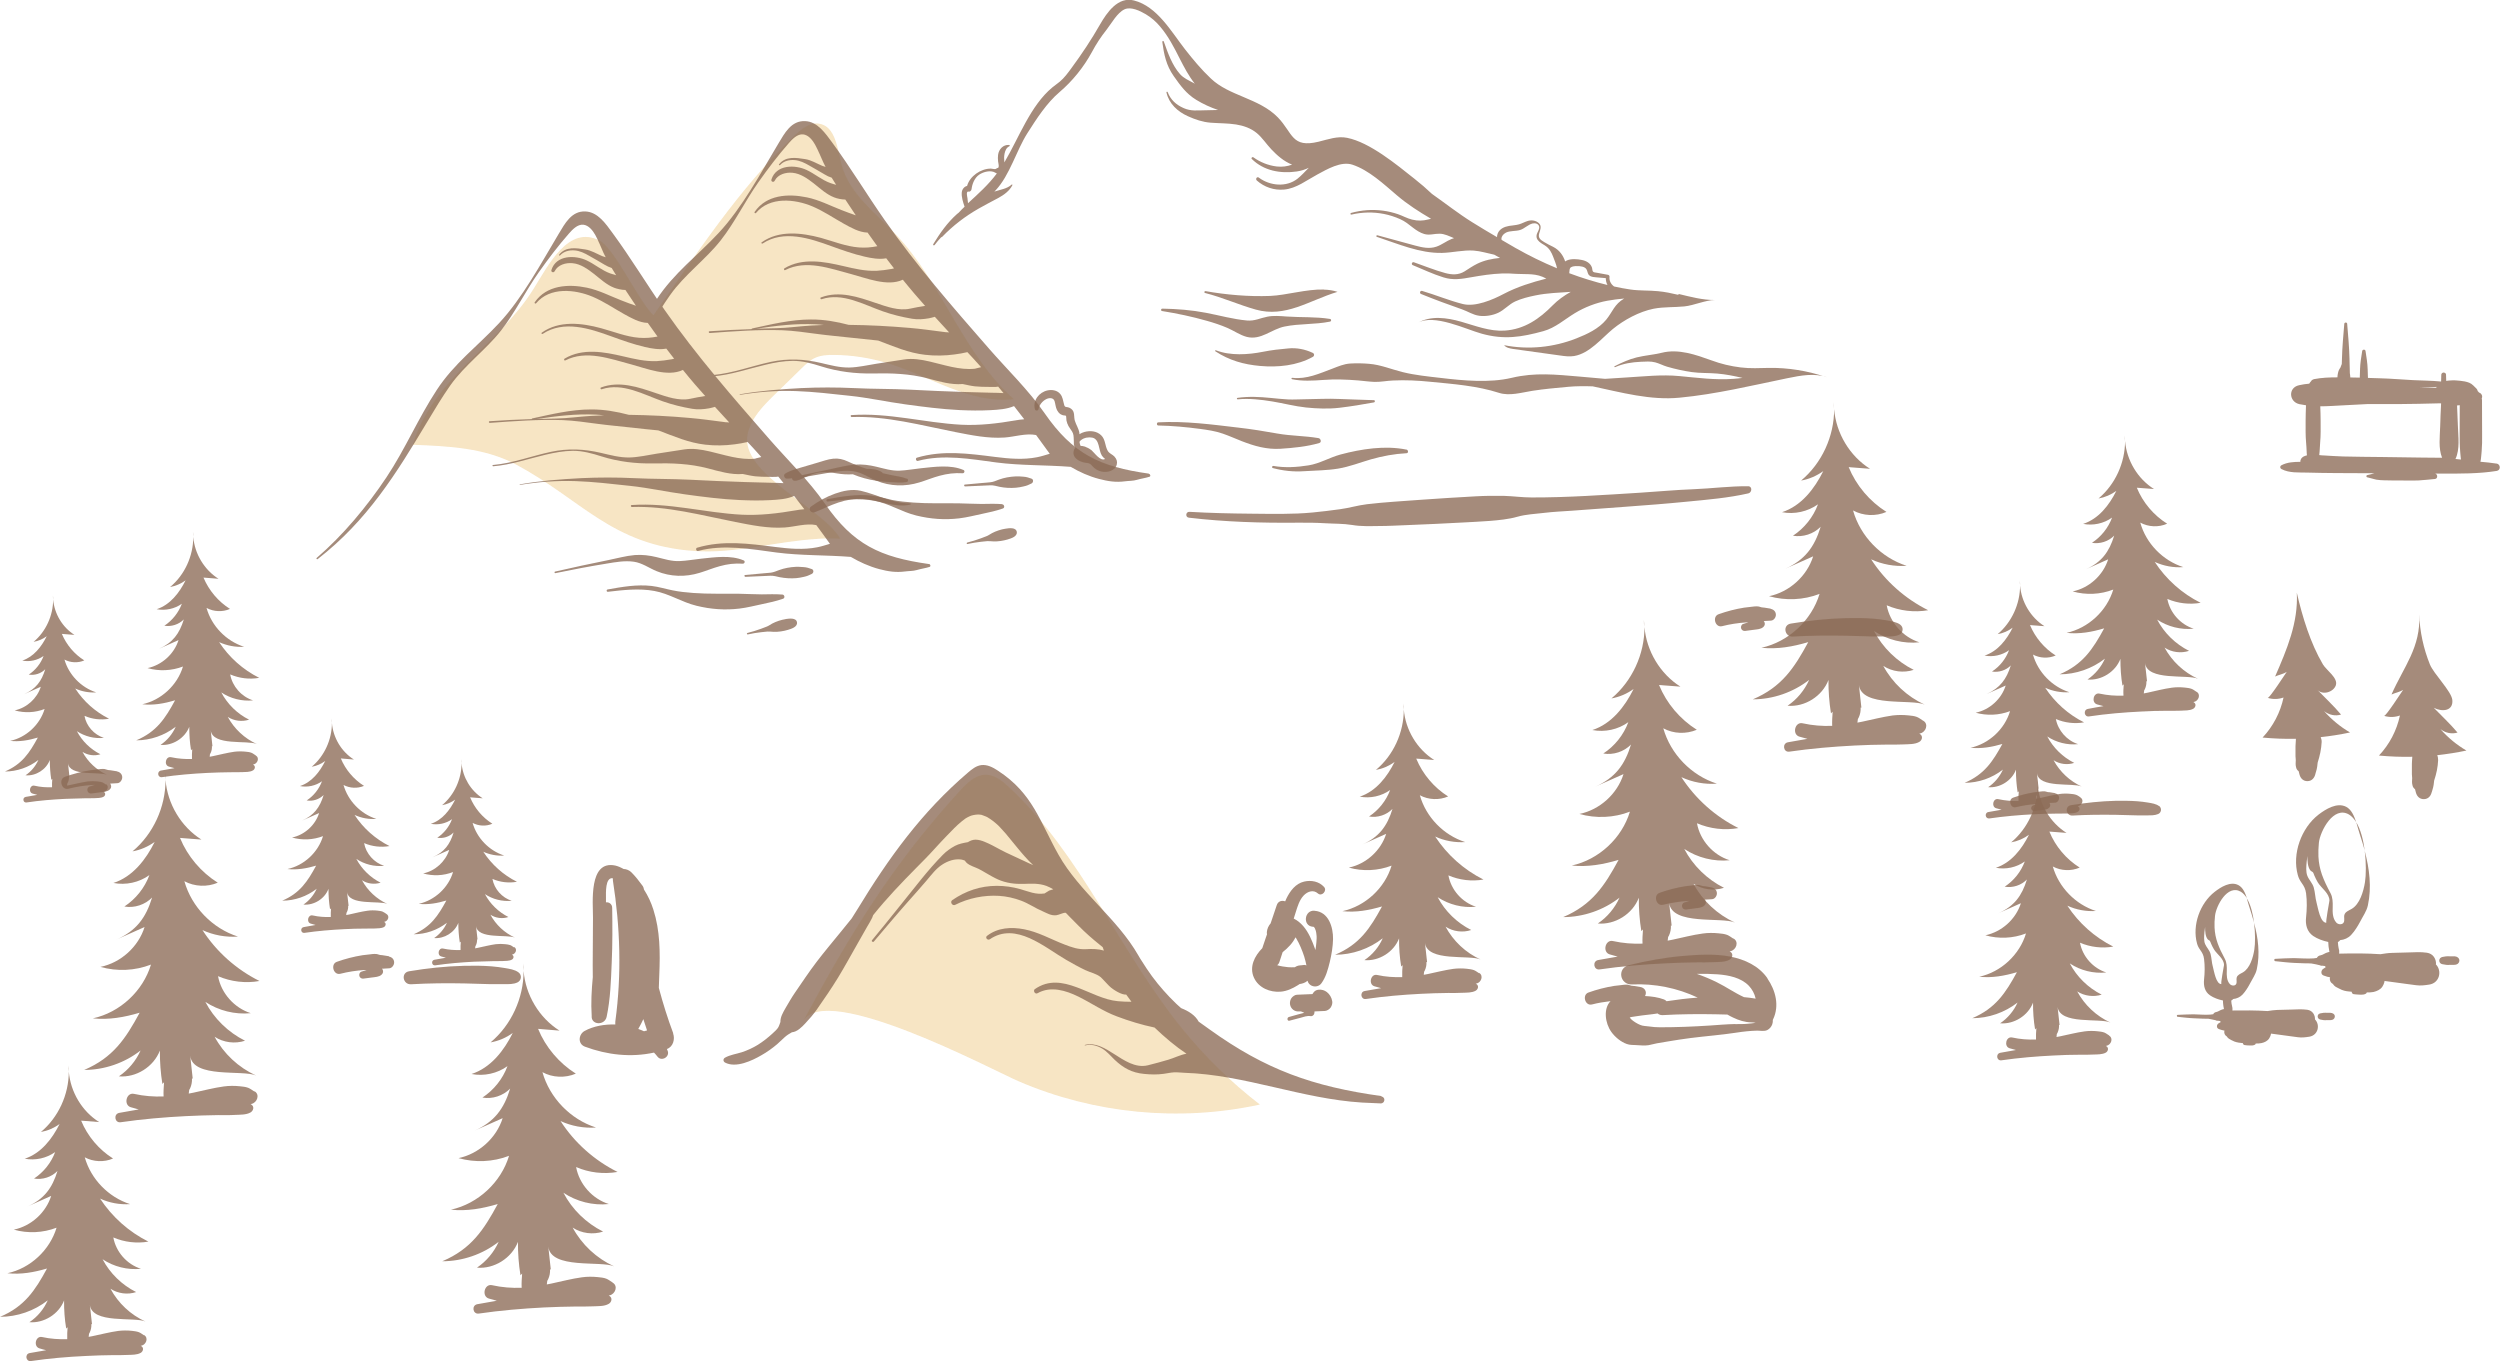<?xml version="1.0" encoding="UTF-8"?>
<svg xmlns="http://www.w3.org/2000/svg" width="269.57" height="146.8" viewBox="0 0 269.57 146.8">
  <g style="isolation: isolate;">
    <g id="_圖層_2" data-name="圖層 2">
      <g id="_第一cut" data-name="第一cut">
        <g id="map_bg" style="opacity: .67;">
          <g style="mix-blend-mode: multiply; opacity: .78;">
            <path d="m103.54,85.23c.75-.82,1.65-1.69,2.76-1.69.96,0,1.78.67,2.48,1.32,7.83,7.31,11.93,17.73,18.68,26.05,2.47,3.04,5.29,5.8,8.39,8.19-8.66,1.89-17.9,1-26.04-2.52-2.76-1.19-20.86-10.84-23.21-6.45,5.07-9.45,9.64-16.92,16.94-24.9Z" style="fill: #eecc8d; stroke-width: 0px;"/>
          </g>
          <g style="mix-blend-mode: multiply; opacity: .78;">
            <path d="m88.15,58.1c.82-.05,1.64-.06,2.45-.01-1.93-3.37-10.82-7-9.99-11.23.34-1.75,1.68-3.1,2.95-4.34.97-.95,1.94-1.89,2.91-2.84.42-.41.86-.83,1.39-1.08.64-.3,1.38-.34,2.09-.33,1.93.02,3.86.32,5.71.88,4.58,1.39,8.91,4.43,13.67,3.9-5.45-4.83-7.68-12.4-12.67-17.7-2.22-2.37-5.09-4.45-5.91-7.59-.46-1.75-.67-4.19-2.47-4.43-1-.14-1.89.6-2.62,1.3-6.09,5.84-10.41,12.56-15.2,19.36-1.59-1.49-4.18-7.21-5.82-8.05-3.33-1.71-5.47,2.58-7.12,5.23-3.9,6.24-10.8,9.51-13.02,16.79,3.8.14,7.74.32,11.09,2.1,7.12,3.79,10.35,8.72,19.24,9.35,4.45.32,8.87-1.05,13.31-1.3Z" style="fill: #eecc8d; stroke-width: 0px;"/>
          </g>
          <g style="opacity: .78;">
            <path d="m123.87,51.07c-5.28-.74-8.18-2.11-11.23-6.51-1.72-2.48-4.02-4.7-6-6.97-3.91-4.48-7.83-8.97-11.24-13.85-1.94-2.77-3.68-5.67-5.68-8.39-.72-.97-1.57-2.24-2.9-2.29-1.51-.07-2.22,1.31-2.89,2.42-1.9,3.17-3.91,6.93-6.44,9.64-2.29,2.46-4.81,4.3-6.7,7.18-.06.09-.11.17-.16.26.22.25.42.5.62.76.32-.5.65-1,.99-1.48,1.59-2.25,3.82-3.82,5.48-5.93,1.5-1.91,2.65-4.27,4.07-6.28,1.01-1.43,2.1-2.87,3.26-4.19.37-.42.92-1.01,1.55-.95.58.06,1.03.64,1.29,1.11.34.62.6,1.29.9,1.94.07.16.15.31.23.46-.12-.04-.24-.07-.37-.12-.59-.25-1.18-.62-1.82-.72-1-.16-2.12-.34-2.83.56-.05.07.05.13.11.08.4-.44.98-.58,1.56-.54.59.05,1.09.3,1.59.59.55.33,1.12.62,1.66.96.24.15.49.27.76.35.12.2.24.39.36.58.04.07.08.13.12.19-.21-.05-.41-.12-.62-.19-.91-.32-1.67-.99-2.54-1.4-1.28-.61-3.31-.6-3.82,1.02-.07.23.24.35.35.13.35-.69,1.2-.93,1.92-.86.87.08,1.63.63,2.3,1.15.7.55,1.37,1.19,2.21,1.51.31.12.75.22,1.19.23.37.57.75,1.13,1.13,1.7-.52-.18-1.04-.37-1.55-.57-1.23-.48-2.44-1.11-3.74-1.37-2.02-.42-4.35-.28-5.62,1.57-.07.1.08.2.15.11,1.48-1.78,4.18-1.51,6.09-.7,1.2.51,2.26,1.24,3.39,1.87.76.42,1.65.93,2.55.95.35.49.7.98,1.05,1.47-.66.13-1.33.19-2.01.13-1.39-.11-2.74-.66-4.07-1.03-2.09-.56-4.53-.85-6.39.48-.09.06.02.18.1.13,2.26-1.5,5.08-.57,7.4.28,1.19.43,2.4.86,3.63,1.14.65.15,1.55.32,2.3.17.28.37.56.73.84,1.09-.09.02-.17.04-.26.06-.53.09-1.07.17-1.61.2-1.24.05-2.4-.23-3.6-.51-2.08-.49-4.4-.92-6.34.24-.11.07-.04.26.08.19,2.26-1.15,4.82-.17,7.1.43,1.63.43,3.93,1.39,5.58.61.42.51.84,1.03,1.27,1.53.37.43.75.86,1.13,1.29-.54.08-1.08.19-1.61.3-1.23.27-2.55-.22-3.71-.61-1.9-.65-3.93-1.35-5.91-.6-.13.05-.04.24.08.19,2.25-.74,4.51.58,6.59,1.31,1.02.36,2.09.62,3.16.8.58.1,1.23.06,1.81-.05.2-.04.42-.09.64-.16.51.56,1.02,1.12,1.54,1.68-.25,0-.51-.03-.76-.07-1.15-.15-2.3-.31-3.46-.41-2.19-.19-4.4-.31-6.6-.33-1.33-.35-2.68-.59-4.09-.58-2.14,0-4.25.52-6.33.97-.04,0-.05.04-.05.07-1.52.05-3.03.12-4.55.23-.12,0-.09.19.03.19,2.6-.19,5.25-.39,7.85-.3,1.22.05,2.45.23,3.66.39,1.26.17,2.53.28,3.79.42.95.11,1.91.2,2.86.3,1.67.63,3.27,1.34,5.08,1.54,1.04.12,2.11.1,3.15-.04.47-.06.93-.14,1.39-.25.22.24.44.47.66.71.28.3.55.6.82.91-.19.05-.38.09-.56.14-.04,0-.08.02-.12.03-1.64.17-3.31-.42-4.88-.78-.91-.21-1.82-.36-2.74-.22-.99.15-1.98.31-2.98.46-.98.15-1.95.39-2.94.41-1.04.02-2.04-.26-3.04-.49-1.83-.43-3.56-.51-5.41-.12-2.09.45-4.11,1.23-6.25,1.42-.09,0-.07.15.02.14,1.92-.16,3.75-.8,5.61-1.24.98-.24,1.98-.42,2.99-.43,1.07,0,2.06.28,3.07.6,1.8.57,3.69.8,5.58.76,2.01-.04,3.92.02,5.88.53,1.24.33,2.54.72,3.78.61.44.09.88.2,1.33.25.49.05.98.06,1.47.06.27,0,.54.02.8,0,.08,0,.16-.01.23-.03.2.23.38.47.58.7-.41-.03-.83-.03-1.25-.04-.98-.03-1.96-.05-2.93-.08-1.97-.06-3.94-.15-5.9-.25-2.01-.1-4.03-.07-6.04-.17-1.9-.09-3.8-.09-5.7,0-2.21.12-4.43.28-6.61.67-.04,0-.03.06,0,.06,2-.33,4.01-.48,6.03-.41,1.95.07,3.89.3,5.83.51,2,.21,3.97.65,5.96.92,1.95.27,3.9.52,5.87.62,1.1.05,2.2.07,3.3.01.9-.05,1.77-.1,2.57-.44.37.47.73.95,1.1,1.42-.33.02-.65.07-.94.12-1.92.33-3.88.57-5.84.47-3.98-.21-7.84-1.32-11.85-1.04-.14,0-.1.21.03.21,3.77-.13,7.5.9,11.17,1.62,1.74.34,3.51.71,5.3.59,1.06-.07,2.31-.49,3.41-.27.49.67.98,1.34,1.47,2.02-.45.13-.89.28-1.35.37-1.51.3-3.04.16-4.55-.03-2.84-.36-5.62-.75-8.42.08-.2.06-.1.4.1.35,2.77-.74,5.69-.2,8.48.17,2.59.34,5.33.26,8,.47.96.56,1.96,1.02,3.08,1.31.95.25,1.79.38,2.77.25.43-.06.87-.03,1.29-.16.44-.13.91-.19,1.35-.33.16-.05.1-.29-.05-.31Zm-36.35-15.97c-1.3.07-2.57.27-3.87.29-.69.01-1.38.03-2.07.05,2.11-.32,4.24-.58,6.38-.47.29.01.57.04.85.07-.43.02-.85.03-1.28.06Z" style="fill: #502103; stroke-width: 0px;"/>
            <path d="m103.87,50.67c-1.4-.59-3.1-.33-4.56-.18-.77.08-1.55.23-2.32.26-.87.03-1.64-.22-2.48-.42-.78-.19-1.56-.29-2.36-.23-.96.08-1.9.35-2.84.54-1.42.29-2.85.6-4.26.91.03.06.07.13.1.19,1.32-.26,2.64-.5,3.97-.72.96-.16,1.96-.35,2.93-.2.91.13,1.63.68,2.46,1.02,1.49.61,3.09.65,4.62.18.73-.22,1.44-.52,2.18-.72.87-.23,1.59-.32,2.48-.27.21.01.29-.28.09-.36Z" style="fill: #502103; stroke-width: 0px;"/>
            <path d="m111.22,51.61c-.31-.11-.54-.19-.88-.21-.28-.02-.55-.05-.84-.03-.6.03-1.24.14-1.8.35-.3.11-.58.25-.9.28-.3.04-.6.05-.9.08-.62.05-1.24.11-1.86.17-.13.01-.09.2.03.2.6-.03,1.21-.05,1.81-.08.3-.01.6-.03.9-.04.35-.02.67.09,1,.16.57.12,1.19.15,1.77.1.29-.02.54-.08.82-.14.34-.07.56-.17.86-.32.21-.11.23-.44-.01-.52Z" style="fill: #502103; stroke-width: 0px;"/>
            <path d="m108.06,54.36c-.74-.06-1.47-.03-2.22-.02-.85,0-1.7-.06-2.55-.07-1.6-.02-3.21.04-4.81-.08-.76-.06-1.53-.13-2.28-.28-.75-.16-1.48-.39-2.25-.47-1.6-.18-3.16.1-4.73.38-.17.03-.13.28.04.26,1.64-.19,3.35-.39,4.99-.09,1.61.29,2.98,1.22,4.56,1.6,1.56.38,3.05.49,4.64.3.83-.1,1.63-.31,2.44-.48.76-.16,1.51-.32,2.25-.58.23-.08.16-.43-.07-.45Z" style="fill: #502103; stroke-width: 0px;"/>
            <path d="m108.41,57.01c-.47.07-1.01.25-1.43.47-.2.1-.38.25-.59.33-.21.09-.42.15-.63.24-.48.18-.96.32-1.46.45-.1.03-.08.19.03.16.48-.1.95-.19,1.44-.24.23-.02.45-.05.68-.07.23-.01.45.02.67.03.49.02,1.06-.07,1.53-.21.36-.11,1.06-.31.99-.81-.08-.53-.86-.41-1.22-.35Z" style="fill: #502103; stroke-width: 0px;"/>
            <g>
              <path d="m100.17,60.82c-5.28-.74-8.18-2.11-11.22-6.51-1.72-2.48-4.02-4.7-6-6.97-3.91-4.48-7.83-8.97-11.24-13.85-1.94-2.77-3.68-5.67-5.68-8.39-.71-.97-1.57-2.24-2.9-2.3-1.51-.07-2.22,1.31-2.89,2.42-1.9,3.17-3.91,6.93-6.44,9.64-2.29,2.46-4.81,4.3-6.7,7.18-1.99,3.03-3.42,6.41-5.43,9.43-2.08,3.12-4.68,6.25-7.52,8.69-.08.07.02.19.1.13,5.35-4.16,8.43-9.14,11.86-14.87.78-1.3,1.56-2.6,2.43-3.84,1.59-2.25,3.82-3.82,5.48-5.93,1.5-1.91,2.65-4.27,4.07-6.28,1.01-1.43,2.1-2.87,3.26-4.19.37-.42.92-1.01,1.55-.95.58.06,1.03.64,1.29,1.11.34.62.6,1.29.89,1.94.07.15.15.31.23.46-.12-.03-.24-.07-.37-.12-.59-.25-1.18-.62-1.82-.72-1-.16-2.12-.34-2.83.56-.05.07.05.14.1.08.4-.44.98-.58,1.56-.54.59.05,1.09.3,1.59.59.55.32,1.12.62,1.66.96.23.14.49.26.76.35.12.2.24.39.36.59.04.06.08.13.12.19-.21-.06-.41-.12-.62-.19-.91-.32-1.67-.99-2.54-1.4-1.28-.61-3.31-.6-3.82,1.02-.08.23.24.35.35.13.35-.69,1.2-.93,1.93-.86.87.08,1.63.63,2.3,1.15.7.55,1.37,1.19,2.21,1.51.31.11.75.22,1.19.23.37.57.75,1.13,1.13,1.7-.52-.18-1.04-.36-1.55-.57-1.23-.48-2.44-1.11-3.74-1.38-2.02-.42-4.35-.27-5.62,1.57-.07.1.08.2.15.11,1.48-1.78,4.18-1.51,6.1-.7,1.2.51,2.26,1.24,3.39,1.87.76.42,1.65.93,2.55.95.35.49.7.98,1.05,1.47-.66.13-1.33.19-2.01.13-1.39-.11-2.74-.67-4.08-1.03-2.09-.57-4.53-.85-6.39.48-.09.06.01.19.1.13,2.27-1.5,5.08-.58,7.4.27,1.19.43,2.39.86,3.63,1.15.65.15,1.55.32,2.3.17.28.37.56.73.84,1.09-.09.02-.17.04-.26.06-.53.09-1.07.17-1.61.2-1.24.05-2.4-.23-3.6-.51-2.08-.49-4.4-.92-6.34.24-.11.07-.04.26.08.19,2.26-1.15,4.82-.17,7.1.43,1.62.43,3.92,1.39,5.58.6.42.52.84,1.03,1.27,1.53.37.43.75.86,1.13,1.28-.54.08-1.08.19-1.61.3-1.23.26-2.55-.22-3.71-.61-1.9-.65-3.93-1.35-5.91-.61-.13.05-.04.24.08.19,2.25-.74,4.51.58,6.59,1.31,1.02.36,2.09.62,3.16.8.58.1,1.23.06,1.81-.05.2-.04.42-.09.64-.16.51.56,1.02,1.12,1.54,1.68-.25,0-.51-.03-.76-.07-1.16-.15-2.3-.31-3.46-.41-2.19-.2-4.4-.31-6.6-.34-1.33-.35-2.69-.59-4.09-.58-2.14,0-4.25.52-6.33.97-.04,0-.06.04-.05.07-1.52.05-3.03.12-4.55.23-.12,0-.09.19.03.18,2.6-.19,5.25-.39,7.86-.3,1.22.05,2.45.23,3.66.39,1.26.17,2.53.28,3.79.42.95.11,1.9.21,2.86.3,1.67.63,3.27,1.34,5.08,1.54,1.04.12,2.11.1,3.15-.04.47-.06.93-.14,1.39-.25.22.24.44.47.66.71.28.3.55.61.82.91-.19.05-.38.09-.56.14-.04.01-.08.03-.12.04-1.64.17-3.31-.42-4.88-.78-.91-.21-1.82-.36-2.74-.22-.99.15-1.98.31-2.98.46-.98.15-1.95.39-2.95.41-1.04.02-2.04-.26-3.04-.49-1.83-.43-3.56-.51-5.41-.12-2.09.45-4.11,1.23-6.25,1.42-.09,0-.07.15.02.14,1.93-.16,3.75-.8,5.61-1.24.98-.23,1.98-.42,2.99-.43,1.07,0,2.06.28,3.07.6,1.8.57,3.69.8,5.58.76,2.01-.04,3.92.02,5.88.53,1.25.33,2.55.72,3.78.61.44.09.88.2,1.33.25.49.05.97.06,1.47.06.27,0,.53.02.8,0,.08,0,.16-.01.23-.03.2.23.38.47.57.71-.41-.03-.82-.03-1.25-.04-.98-.03-1.96-.05-2.93-.08-1.97-.06-3.93-.15-5.9-.25-2.01-.1-4.03-.07-6.04-.17-1.9-.09-3.8-.09-5.7,0-2.21.12-4.43.28-6.61.67-.04,0-.03.06,0,.06,2-.33,4-.48,6.03-.41,1.95.07,3.89.3,5.83.51,2,.21,3.97.65,5.96.92,1.95.27,3.9.52,5.87.61,1.1.05,2.2.07,3.3.01.9-.05,1.77-.1,2.58-.45.37.47.73.95,1.1,1.43-.33.02-.64.07-.93.12-1.92.33-3.89.57-5.84.47-3.98-.21-7.84-1.32-11.85-1.04-.14,0-.1.21.03.21,3.77-.13,7.5.9,11.17,1.62,1.74.34,3.51.71,5.3.59,1.06-.07,2.31-.48,3.41-.26.49.67.99,1.34,1.47,2.02-.45.13-.89.28-1.35.37-1.51.3-3.04.16-4.55-.03-2.84-.36-5.62-.75-8.42.08-.2.06-.1.4.1.35,2.77-.74,5.69-.2,8.48.17,2.59.34,5.33.26,7.99.47.96.56,1.96,1.02,3.08,1.32.95.25,1.79.38,2.77.25.43-.06.87-.03,1.29-.16.44-.13.91-.19,1.35-.33.16-.05.1-.29-.05-.31Zm-36.34-15.98c-1.3.07-2.57.27-3.87.29-.69.01-1.38.03-2.07.05,2.11-.32,4.24-.58,6.38-.47.29.01.57.04.85.07-.43.02-.86.04-1.29.06Z" style="fill: #502103; stroke-width: 0px;"/>
              <path d="m80.17,60.42c-1.4-.59-3.1-.33-4.56-.18-.77.08-1.55.23-2.32.26-.87.04-1.64-.22-2.47-.42-.78-.19-1.56-.29-2.36-.23-.96.08-1.9.35-2.85.54-1.92.39-3.84.8-5.75,1.24-.11.03-.08.2.03.17,1.84-.38,3.68-.73,5.53-1.03.96-.16,1.96-.34,2.93-.2.9.13,1.63.68,2.46,1.02,1.48.61,3.09.65,4.62.18.73-.22,1.44-.52,2.18-.72.87-.24,1.58-.32,2.48-.27.21.01.29-.28.09-.36Z" style="fill: #502103; stroke-width: 0px;"/>
              <path d="m87.53,61.36c-.32-.11-.54-.19-.88-.21-.29-.01-.55-.05-.84-.03-.6.03-1.24.14-1.8.35-.31.11-.58.24-.9.28-.3.03-.6.05-.9.08-.62.06-1.24.11-1.86.17-.13.01-.09.2.03.2.6-.03,1.21-.05,1.81-.08.3-.01.6-.03.9-.04.35-.01.67.09,1,.16.57.11,1.19.15,1.77.1.28-.02.54-.08.82-.14.34-.07.56-.17.86-.32.21-.11.23-.44-.01-.52Z" style="fill: #502103; stroke-width: 0px;"/>
              <path d="m84.36,64.11c-.74-.06-1.48-.03-2.22-.02-.85,0-1.7-.06-2.55-.07-1.6-.02-3.21.04-4.81-.08-.76-.06-1.53-.13-2.28-.29-.75-.15-1.48-.38-2.25-.47-1.6-.18-3.16.1-4.73.38-.16.03-.13.28.04.25,1.64-.19,3.35-.39,4.99-.09,1.61.29,2.98,1.22,4.56,1.6,1.56.38,3.05.49,4.64.3.83-.1,1.63-.31,2.44-.48.76-.16,1.51-.32,2.25-.58.23-.08.16-.43-.07-.45Z" style="fill: #502103; stroke-width: 0px;"/>
              <path d="m84.71,66.76c-.47.07-1.01.25-1.43.47-.2.1-.38.25-.59.33-.21.09-.42.16-.63.24-.48.18-.96.32-1.46.45-.1.03-.08.18.03.16.48-.1.95-.19,1.44-.24.23-.02.45-.05.68-.07.23-.01.45.02.67.03.49.02,1.07-.07,1.53-.21.36-.11,1.06-.31.99-.81-.08-.53-.86-.41-1.22-.36Z" style="fill: #502103; stroke-width: 0px;"/>
            </g>
          </g>
          <g style="opacity: .78;">
            <path d="m120.17,49.23c-.22-.23-.56-.33-.72-.61-.32-.54-.23-1.21-.71-1.68-.48-.47-1.19-.53-1.81-.36-.18.05-.37.13-.54.24,0-.06,0-.11,0-.14-.08-.47-.35-.86-.49-1.31-.14-.45.04-.96-.4-1.29-.1-.08-.21-.13-.33-.16-.07-.02-.25-.03-.31-.07-.09-.06-.12-.2-.14-.3-.1-.37-.14-.76-.39-1.06-.33-.41-.9-.5-1.39-.39-.9.2-1.59,1.08-1.35,2.01.05.22.34.21.39,0,.09-.45.41-.85.81-1.06.32-.17.79-.2.92.2.1.32.11.67.27.98.09.17.21.32.37.43.09.05.18.09.28.12.07.02.26.01.31.06.04.04.03.38.05.49.04.21.12.42.22.61.12.21.27.39.39.59.16.26.17.52.18.83,0,.1,0,.2.01.3,0,.08,0,.17,0,.26.02.14.08.26.16.37-.08.08-.14.17-.17.31-.19.76.59,1.19,1.21,1.29.16.03.34.03.49.1.15.07.24.2.35.32.27.28.58.47.96.54.61.13,1.45-.07,1.63-.76.08-.31-.02-.61-.24-.84Zm-3.57-1.8c.32-.24.79-.32,1.18-.24.81.17.66,1.35,1.03,1.93.09.14.21.26.35.37-.51.29-1.15-.68-1.47-.95-.15-.12-.37-.25-.62-.34-.03-.03-.07-.05-.12-.05-.14-.05-.29-.07-.43-.07-.06-.11-.1-.27-.12-.44.05-.08.12-.15.2-.21Z" style="fill: #522101; stroke-width: 0px;"/>
          </g>
          <g style="opacity: .78;">
            <path d="m98.15,54.28c-1.9.02-3.53-.95-5.34-1.36-.93-.21-1.89,0-2.77.31-.93.33-1.79.81-2.59,1.39-.35.25,0,.76.38.62.86-.33,1.68-.76,2.56-1.05.85-.29,1.82-.45,2.71-.39,1.68.11,3.37,1,5.06.61.06-.01.07-.12,0-.12Z" style="fill: #522101; stroke-width: 0px;"/>
          </g>
          <g style="opacity: .78;">
            <path d="m97.78,51.62c-.51-.21-1.09-.27-1.62-.38-.33-.07-.66-.15-.99-.22,0-.03-.01-.05-.04-.08-.49-.34-1.1-.39-1.69-.39-.69-.22-1.36-.48-2.02-.79-.51-.24-1.02-.36-1.58-.3-.58.06-1.14.27-1.69.43-.59.17-1.18.35-1.77.52-.59.18-1.2.33-1.72.66-.22.14-.09.53.16.54.2,0,.39-.01.58-.04,0,.14.12.26.26.27.35.02.7-.17,1.01-.31.38-.16.75-.35,1.15-.47.81-.25,1.56-.16,2.38-.02.6.1,1.17.14,1.76.1.81.34,1.66.57,2.54.7.53.08,1.06.12,1.59.15.54.03,1.13.09,1.66-.01.2-.03.22-.3.04-.38Z" style="fill: #522101; stroke-width: 0px;"/>
          </g>
          <g style="opacity: .78;">
            <path d="m180.96,31.79c-.71-.17-1.43-.32-2.16-.39-.99-.1-2-.04-2.98-.18-.58-.08-1.18-.2-1.78-.33-.33-.24-.54-.62-.49-1.05.01-.11-.07-.19-.17-.21-.4-.08-.8-.14-1.2-.22-.16-.03-.37-.02-.44-.18-.06-.12-.04-.27-.09-.4-.17-.47-.62-.71-1.09-.8-.48-.1-1.14-.15-1.6.05-.07.03-.13.07-.19.11-.22-.66-.63-1.24-1.31-1.58-.32-.16-.64-.31-.94-.5-.38-.23-.71-.44-.55-.95.11-.37.3-.77-.03-1.09-.32-.31-.81-.37-1.22-.24-.32.1-.61.27-.93.36-.35.1-.71.11-1.07.17-.52.09-1.02.31-1.23.83-.05.13-.07.26-.07.38-.89-.52-1.78-1.05-2.66-1.6-1.51-.94-2.9-2.04-4.35-3.06-.61-.58-1.24-1.12-1.9-1.64-1.92-1.52-4.8-3.92-7.26-4.41-1.02-.21-2.06.17-3.07.42-2.92.71-2.77-.94-4.38-2.61-1.02-1.06-2.39-1.65-3.72-2.21-1.25-.53-2.51-1.04-3.51-1.99-1.03-.97-1.91-2.03-2.78-3.14-1.48-1.89-3-4.64-5.52-5.28-1.72-.44-2.91,1.3-3.65,2.58-.94,1.65-1.96,3.18-3.1,4.73-.38.52-.76,1.04-1.25,1.45-.26.22-.54.4-.79.61-2.37,1.96-3.61,5.44-5.18,8.09-.03-.31-.05-.63.02-.94.07-.33.2-.66.52-.8.06-.03.05-.13-.02-.14-.65-.06-1.12.47-1.2,1.07-.03.23-.02.46,0,.69.01.16.11.46.06.61-.04.13-.05.08-.16.13-.08.03-.12.09-.21.1-.14.02-.33-.05-.47-.05-1.08,0-2.27.81-2.56,1.87-.3.06-.53.35-.57.67-.06.51.14,1.1.3,1.57-.22.21-.43.42-.62.63-.07.06-.14.11-.21.17-1.04.93-1.83,2.06-2.55,3.24-.06.09.07.18.14.1.23-.3.47-.59.73-.86.03.01.06.01.08-.02,1.19-1.23,2.47-2.21,3.95-3.06.7-.4,1.42-.77,2.13-1.15.59-.32,1.2-.76,1.51-1.38.02-.04-.04-.09-.08-.06-.51.47-1.22.54-1.87.76.05-.05.1-.09.14-.14,1.54-1.65,2.22-4.27,3.43-6.17.98-1.54,2.07-3.24,3.47-4.43,1.38-1.17,2.61-2.7,3.47-4.29.47-.88.98-1.66,1.6-2.44.52-.66,1.14-1.83,1.94-2.19.69-.31,1.67.18,2.27.53.61.36,1.12.81,1.57,1.35.89,1.06,1.49,2.23,2.11,3.46.47.92.97,1.87,1.62,2.69-.05-.03-.1-.06-.15-.09-.52-.28-1.05-.5-1.45-.95-.86-.97-1.32-2.31-1.75-3.52-.03-.09-.17-.05-.16.05.18,1.35.43,2.55,1.23,3.68.72,1.02,1.35,1.91,2.44,2.57.73.45,1.53.81,2.35,1.09-.46.01-.91.03-1.36.03-.85,0-1.56.13-2.37-.24-.79-.35-1.4-.89-1.71-1.72-.03-.07-.15-.04-.13.04.28,1.22,1.2,2.06,2.31,2.56.8.36,1.58.63,2.46.7.91.07,1.82.05,2.73.19.81.13,1.6.4,2.24.93.6.5,1.03,1.18,1.56,1.74.65.69,1.39,1.33,2.25,1.66-.52.19-1.06.27-1.67.2-.9-.11-1.78-.46-2.51-.99-.11-.08-.27.08-.17.18,1.29,1.28,3.1,1.6,4.85,1.35.48-.07.9-.21,1.3-.4-.4.4-.78.83-1.22,1.18-1.2.95-2.99.77-4.17-.12-.2-.15-.39.15-.22.31.81.72,1.86,1.08,2.95.98,1.32-.12,2.43-1.01,3.57-1.62,1.06-.57,2.57-1.47,3.8-1.06,1.79.6,3.34,2.07,4.8,3.31,1.15.98,2.39,1.77,3.67,2.52-.09.02-.19.05-.28.07-.62.16-1.14.17-1.76.02-.54-.13-1.01-.41-1.54-.59-.51-.17-1.04-.3-1.58-.37-1.16-.16-2.33-.07-3.46.24-.11.03-.09.2.03.18,1.16-.27,2.34-.3,3.51-.07.6.12,1.19.31,1.75.56.54.24.93.57,1.38.92.36.28.77.55,1.21.68.57.17,1.09-.04,1.67-.03.54.01,1.04.27,1.55.48-.09.03-.18.05-.27.09-.57.23-1.05.63-1.64.83-.77.26-1.53.08-2.28-.12-1.36-.37-2.71-.75-4.07-1.11-.11-.03-.18.13-.06.17,2.25.74,4.63,1.79,7.04,1.73,1.14-.03,2.27-.33,3.41-.25.76.06,1.47.29,2.2.44.21.12.42.24.63.35-.85.08-1.72.26-2.48.64-.48.24-.9.53-1.34.81-.66.41-1.37.38-2.1.18-1.14-.31-2.25-.77-3.37-1.16-.2-.07-.32.23-.12.31,1.09.45,2.18.97,3.31,1.32,1.05.33,1.96.17,3.02-.02,1.07-.19,2.18-.36,3.27-.4.52-.02,1.03,0,1.55.04,1.22.07,2.15-.1,3.25.51-1.59.41-3.12.88-4.59,1.65-1.17.62-3.06,1.44-4.42,1.09-1.47-.37-2.92-.98-4.38-1.41-.21-.06-.33.24-.12.33,1.47.6,2.94,1.14,4.43,1.66.63.22,1.17.6,1.85.69.66.09,1.45-.04,2.06-.33.65-.31,1.14-.9,1.8-1.21.69-.32,1.48-.51,2.22-.66,1.26-.26,2.52-.29,3.79-.38-.72.4-1.39.88-1.94,1.44-1.43,1.46-3.05,2.6-5.2,2.74-1.6.1-3.14-.52-4.68-.96-1.54-.44-3.28-.68-4.68.12,1.75-1,5.19.7,6.89,1.17,2.41.67,4.27.38,6.64-.27,1.31-.36,2.28-1.26,3.42-1.95,1.06-.64,2.27-1.11,3.48-1.33.6-.11,1.24-.19,1.83-.24-1.07.62-1.24,1.42-1.94,2.28-.81.98-2.05,1.56-3.22,2.02-2.46.97-5.19,1.25-7.79.73.23.29.62.35.98.41,1.7.24,3.4.47,5.11.71.48.07.98.13,1.46.05,1.66-.28,2.95-1.9,4.17-2.91,1.21-.99,2.85-1.88,4.4-2.19,1.08-.21,2.22-.14,3.32-.25,1.05-.11,2.29-.69,3.29-.69-1.32.01-2.61-.34-3.9-.65Zm-76.58-9.86c-.01-.18-.03-.37-.06-.56-.02-.15-.19-.78.12-.71.16.04.3-.12.32-.26.07-.58.33-1.23.83-1.57.46-.31,1.26-.52,1.75-.2.05.03.1.06.15.07-.91,1.22-2,2.19-3.12,3.22Zm59.14,4.87c-.54-.31-1.07-.62-1.6-.93-.11-.3.2-.66.47-.79.46-.22,1.03-.13,1.52-.28.48-.15.85-.58,1.34-.7.28-.07.65.01.72.34.05.27-.17.55-.25.79-.1.32-.01.59.24.81.17.16.38.28.58.4.27.17.44.33.62.6.25.39.36.79.53,1.21.09.22.15.44.2.68-1.56-.65-3.05-1.38-4.36-2.13Zm5.69,2.65c.03-.18.01-.39.09-.53.16-.3,1.02-.25,1.32-.17.19.05.38.14.47.33.11.22.09.45.29.62.22.19.54.18.81.21.32.03.64.06.96.08,0,.27.06.51.18.74-1.37-.33-2.76-.76-4.12-1.27Z" style="fill: #522101; stroke-width: 0px;"/>
          </g>
          <g style="opacity: .78;">
            <path d="m142.76,31.22c-1.88-.06-4.07.62-5.81.69-2.28.09-4.71-.12-6.97-.52-.12-.02-.16.17-.05.2,1.86.47,3.62,1.27,5.47,1.79,3.23.91,5.75-.98,8.82-1.91-.45-.15-.95-.23-1.47-.24Z" style="fill: #522101; stroke-width: 0px;"/>
          </g>
          <g style="opacity: .78;">
            <path d="m143.41,34.39c-1.55-.25-3.11-.15-4.67-.26-.69-.05-1.41-.12-2.09.02-.78.15-1.35.48-2.18.41-1.49-.13-2.96-.55-4.43-.83-1.56-.3-3.12-.42-4.7-.45-.17,0-.2.24-.03.26,1.61.26,3.24.6,4.81,1.05.75.21,1.51.46,2.23.77.7.3,1.36.78,2.1.97,1.52.38,2.64-.83,4.06-1.12,1.61-.33,3.28-.2,4.9-.53.16-.03.16-.26,0-.29Z" style="fill: #522101; stroke-width: 0px;"/>
          </g>
          <g style="opacity: .78;">
            <path d="m141.55,38.05c-.82-.39-1.74-.57-2.64-.48-.9.08-1.82.18-2.71.36-1.61.32-3.54.45-5.09-.16-.07-.03-.12.07-.06.11,1.5.98,3.04,1.42,4.82,1.58,1.93.17,3.98-.03,5.69-.98.18-.1.18-.33,0-.43Z" style="fill: #522101; stroke-width: 0px;"/>
          </g>
          <g style="opacity: .78;">
            <path d="m196.84,40.64c-1.92-.66-4.06-1-6.08-.97-1.03.02-2.03.08-3.06-.05-1.08-.13-2.13-.38-3.15-.76-1.67-.6-3.56-1.28-5.37-.82-.9.22-1.81.28-2.71.5-.81.2-1.63.57-2.37.95-.06.03-.02.13.05.1.91-.4,1.79-.53,2.77-.58.5-.02,1.05-.07,1.55.06.43.11.85.34,1.29.47.86.25,1.75.45,2.65.58.9.13,1.84.08,2.75.16.93.08,1.83.26,2.73.47-.32.04-.64.08-.97.1-1.96.15-3.92-.12-5.86-.3-1.9-.18-3.75.04-5.65.15-.78.05-1.56.1-2.34.15-.91-.09-1.82-.16-2.71-.24-2.59-.22-4.84-.47-7.35.13-2.39.57-5.24.3-7.67.01-1.37-.16-2.73-.29-4.07-.62-1.23-.3-2.38-.8-3.64-.9-.69-.06-1.37-.07-2.06-.03-.67.05-1.25.3-1.87.54-1.42.53-2.8,1.18-4.36,1-.1-.01-.11.13-.02.15,1.09.23,2.25.16,3.35.08,1.28-.1,2.49-.05,3.77.05.59.05,1.2.14,1.8.16.66.01,1.29-.12,1.94-.15,1.38-.07,2.71,0,4.08.14,2.46.24,5.02.43,7.37,1.19,1.15.37,2.46-.04,3.61-.22,1.27-.2,2.58-.31,3.85-.43.88-.08,1.76-.08,2.65-.05,3.1.66,6.23,1.53,9.38,1.22,3.9-.37,7.78-1.31,11.62-2.1,1.42-.29,2.92-.58,4.28-.09-.06-.02-.11-.04-.17-.06Z" style="fill: #522101; stroke-width: 0px;"/>
          </g>
          <g style="opacity: .78;">
            <path d="m148.16,43.15c-1.25-.05-2.49-.07-3.74-.13-1.23-.06-2.47.02-3.71.03-.61,0-1.22.05-1.82.02-.62-.03-1.24-.1-1.86-.16-1.2-.12-2.39-.18-3.59-.01-.11.02-.08.17.02.16,1.25-.12,2.51.03,3.74.23,1.21.2,2.41.52,3.63.65,1.19.12,2.41.17,3.6.03,1.25-.15,2.49-.35,3.72-.58.13-.02.14-.23,0-.24Z" style="fill: #522101; stroke-width: 0px;"/>
          </g>
          <g style="opacity: .78;">
            <path d="m142.16,47.24c-1.46-.25-2.95-.23-4.41-.49-1.39-.25-2.81-.48-4.21-.64-2.89-.34-5.74-.73-8.65-.57-.19.01-.19.34.01.34,1.51.03,3.02.17,4.52.37.81.11,1.63.23,2.41.5.7.24,1.38.55,2.07.82,1.36.53,2.69.91,4.17.82,1.37-.09,2.86-.23,4.18-.62.29-.08.16-.49-.08-.53Z" style="fill: #522101; stroke-width: 0px;"/>
          </g>
          <g style="opacity: .78;">
            <path d="m151.65,48.48c-2.31-.47-4.86-.07-7.11.53-1.18.32-2.24.98-3.45,1.17-1.26.2-2.53.28-3.79.06-.13-.03-.19.2-.06.23,1.09.29,2.22.42,3.35.34,1.21-.08,2.5-.08,3.7-.28,1.21-.2,2.37-.66,3.54-1,1.27-.36,2.51-.59,3.83-.66.24-.01.2-.35-.01-.4Z" style="fill: #522101; stroke-width: 0px;"/>
          </g>
          <g style="opacity: .78;">
            <path d="m188.5,52.43c-1.95-.02-3.9.24-5.85.32-1.95.07-3.89.26-5.83.38-3.88.24-7.78.52-11.67.51-.99,0-1.96-.14-2.95-.17-1.05-.02-2.08-.01-3.12.05-1.96.12-3.92.22-5.87.37-1.94.15-3.89.25-5.82.48-.99.12-1.93.41-2.91.54-.97.13-1.96.26-2.93.35-2.18.21-4.43.15-6.63.13-2.22-.02-4.44-.07-6.66-.2-.41-.03-.48.58-.07.63,3.9.46,7.81.58,11.74.54.99-.01,1.97,0,2.95.06.98.06,1.96.03,2.94.19.93.16,1.9.12,2.84.11,1.03,0,2.06-.06,3.09-.1,2-.08,3.99-.17,5.99-.28.96-.06,1.93-.09,2.89-.17.98-.08,2.04-.18,2.99-.45.93-.27,1.94-.3,2.9-.42.98-.12,1.97-.16,2.96-.23,1.94-.14,3.88-.28,5.82-.43,2.21-.16,4.43-.33,6.63-.55,2.18-.21,4.45-.4,6.59-.89.4-.09.45-.77-.02-.77Z" style="fill: #522101; stroke-width: 0px;"/>
          </g>
          <g style="opacity: .78;">
            <path d="m20.81,57.35c0,.18,0,.36.02.54,0-.18,0-.36-.02-.54Z" style="fill: #522101; stroke-width: 0px;"/>
            <path d="m27.57,81.45c-.15-.09-.3-.22-.46-.28-.2-.08-.43-.1-.64-.12-.41-.04-.81-.04-1.21.01-.77.11-1.53.31-2.29.47-.12.03-.24.05-.36.07.01-.09.02-.18.03-.28.02-.04.05-.08.07-.12.11-.23.16-.49.14-.74.02,0,.04.01.06.01-.06-.58-.13-1.16-.19-1.74.19,1.75,3.98,1.05,4.98,1.5-1.33-.6-2.45-1.65-3.14-2.93.67.44,1.54.55,2.3.3-1.27-.63-2.34-1.68-3-2.94,1,.67,2.24.98,3.43.86-1.25-.39-2.24-1.51-2.47-2.8.98.42,2.08.56,3.13.37-1.74-.87-3.25-2.21-4.32-3.85.84.38,1.77.56,2.69.5-1.93-.61-3.51-2.24-4.05-4.19.77.42,1.73.46,2.53.11-1.27-.8-2.28-2-2.86-3.38.08,0,.17.01.25.02.46.04.91.07,1.37.11-1.54-.97-2.57-2.7-2.72-4.51,0,2.05-.92,4.09-2.5,5.4.6-.11,1.18-.36,1.67-.72-.66,1.33-1.66,2.64-3.12,3.11.94.18,1.95-.04,2.72-.59-.36.96-1.03,1.81-1.89,2.37.75.13,1.56-.13,2.1-.68-.47,1.54-1.2,2.52-2.68,3.17.7-.31,1.41-.63,2.11-.94-.47,1.5-1.8,2.7-3.34,3.02,1.25.36,2.61.29,3.82-.17-.6,2.01-2.35,3.63-4.39,4.07,1.22.13,2.38-.08,3.54-.43-1.06,1.96-2,3.4-4.19,4.32,1.53,0,3.06-.53,4.26-1.47-.35.79-.92,1.48-1.64,1.96,1.3.11,2.63-.73,3.1-1.95,0,.85.05,1.69.19,2.53.04-.04.09-.08.13-.13-.02.34-.05.71-.03,1.07-.74.03-1.49-.03-2.25-.19-.58-.13-.81.84-.24,1.01.2.06.4.12.61.17-.49.08-.98.17-1.47.26-.45.09-.35.78.11.71,1.64-.24,3.29-.38,4.94-.46.81-.04,1.61-.06,2.42-.07.42,0,.85,0,1.27-.01.38-.02.86.01,1.19-.19.21-.12.3-.43.06-.59-.02-.01-.04-.02-.06-.04.03,0,.05-.01.08-.02.41-.09.65-.7.23-.95Z" style="fill: #522101; stroke-width: 0px;"/>
          </g>
          <g style="opacity: .78;">
            <path d="m12.62,83.17c-.23-.04-.45-.08-.68-.11-.09-.01-.23-.02-.29-.03-.13-.02-.25-.09-.39-.11-.26-.03-.55.02-.81.05-.23.02-.46.05-.69.08-.94.15-1.86.39-2.76.71-.71.25-.37,1.47.37,1.29.86-.22,1.74-.36,2.63-.41.07,0,.14,0,.22-.01-.19.06-.38.12-.57.18-.19.06-.27.3-.22.47.06.19.24.31.44.28.3-.04.6-.08.91-.12.35-.05.77-.05,1.04-.3.12-.11.19-.25.16-.42-.01-.08-.05-.16-.11-.23.03,0,.06,0,.09,0,.23-.02.45-.03.68-.04.31,0,.55-.36.54-.65-.01-.33-.25-.56-.57-.62Z" style="fill: #522101; stroke-width: 0px;"/>
          </g>
          <g style="opacity: .78;">
            <path d="m5.71,64.21c0,.15,0,.3.02.46,0-.15,0-.3-.02-.46Z" style="fill: #522101; stroke-width: 0px;"/>
            <path d="m11.43,84.6c-.13-.08-.25-.18-.39-.24-.17-.06-.36-.08-.54-.1-.34-.04-.68-.04-1.03,0-.65.09-1.29.26-1.94.39-.1.02-.2.04-.3.06,0-.08.02-.16.03-.23.02-.03.04-.07.06-.11.09-.2.13-.42.12-.63.02,0,.03.01.05.01-.05-.49-.11-.98-.16-1.47.16,1.48,3.37.89,4.21,1.27-1.12-.51-2.07-1.4-2.65-2.48.57.37,1.3.47,1.94.26-1.08-.54-1.98-1.42-2.54-2.49.85.57,1.89.83,2.91.72-1.06-.33-1.9-1.28-2.09-2.37.83.36,1.76.47,2.65.31-1.48-.74-2.75-1.87-3.65-3.26.71.33,1.5.47,2.27.42-1.63-.52-2.96-1.89-3.43-3.54.65.35,1.46.39,2.14.09-1.08-.67-1.93-1.69-2.42-2.86.07,0,.14.01.21.02.38.03.77.06,1.15.09-1.3-.82-2.17-2.28-2.3-3.82,0,1.73-.78,3.46-2.11,4.57.51-.09,1-.3,1.42-.61-.56,1.13-1.41,2.23-2.64,2.63.79.16,1.64-.03,2.3-.5-.3.81-.87,1.53-1.6,2.01.64.11,1.32-.11,1.78-.58-.4,1.31-1.02,2.13-2.27,2.69.6-.27,1.19-.53,1.79-.8-.4,1.27-1.52,2.28-2.82,2.55,1.06.3,2.21.25,3.23-.15-.51,1.7-1.99,3.07-3.72,3.44,1.03.11,2.01-.07,2.99-.36-.9,1.65-1.7,2.87-3.55,3.66,1.3,0,2.59-.45,3.61-1.25-.3.67-.78,1.25-1.39,1.66,1.1.1,2.23-.61,2.62-1.65,0,.71.05,1.43.16,2.14.04-.04.07-.07.11-.11-.02.29-.05.61-.03.91-.63.02-1.26-.02-1.9-.17-.49-.11-.68.71-.2.85.17.05.34.1.51.14-.42.07-.83.14-1.25.22-.38.07-.3.66.09.6,1.39-.21,2.78-.32,4.18-.39.68-.03,1.36-.05,2.05-.06.36,0,.72,0,1.07-.01.32-.02.72,0,1.01-.16.18-.1.25-.37.05-.5-.02-.01-.04-.02-.05-.03.02,0,.04-.01.07-.02.35-.08.55-.59.19-.81Z" style="fill: #522101; stroke-width: 0px;"/>
          </g>
          <g style="opacity: .78;">
            <path d="m49.72,81.87c0,.15,0,.3.02.45,0-.15,0-.3-.02-.45Z" style="fill: #522101; stroke-width: 0px;"/>
            <path d="m55.41,102.15c-.13-.08-.25-.19-.39-.24-.17-.06-.36-.08-.54-.1-.34-.04-.68-.04-1.02,0-.65.09-1.29.26-1.93.39-.1.02-.2.04-.3.06,0-.08.02-.15.03-.23.02-.03.04-.07.06-.11.09-.19.13-.41.12-.63.02,0,.03,0,.05.01-.05-.49-.11-.98-.16-1.46.16,1.47,3.35.89,4.19,1.26-1.12-.51-2.06-1.39-2.64-2.47.56.37,1.3.47,1.94.25-1.07-.54-1.97-1.41-2.53-2.47.84.56,1.88.82,2.89.72-1.05-.33-1.89-1.27-2.08-2.36.82.36,1.75.47,2.64.31-1.47-.73-2.73-1.86-3.63-3.24.7.32,1.49.47,2.26.41-1.62-.51-2.95-1.88-3.41-3.52.65.35,1.45.39,2.13.09-1.07-.67-1.92-1.68-2.4-2.85.07,0,.14.01.21.02.38.03.76.06,1.15.09-1.3-.82-2.16-2.27-2.28-3.8,0,1.72-.78,3.44-2.1,4.54.51-.09.99-.3,1.41-.6-.56,1.12-1.4,2.22-2.63,2.61.79.15,1.64-.03,2.29-.5-.3.81-.87,1.52-1.59,2,.63.11,1.32-.11,1.76-.57-.39,1.3-1.01,2.12-2.25,2.67.59-.26,1.19-.53,1.78-.79-.4,1.26-1.51,2.27-2.81,2.54,1.05.3,2.2.25,3.22-.15-.5,1.69-1.98,3.05-3.7,3.43,1.03.11,2-.07,2.98-.36-.89,1.64-1.69,2.86-3.53,3.64,1.29,0,2.57-.45,3.59-1.24-.29.66-.78,1.24-1.38,1.65,1.1.09,2.22-.61,2.61-1.64,0,.71.05,1.42.16,2.13.04-.03.07-.07.11-.11-.02.29-.05.6-.03.91-.63.02-1.25-.02-1.89-.16-.48-.11-.68.7-.2.85.17.05.34.1.51.14-.41.07-.83.14-1.24.22-.38.07-.3.66.09.6,1.38-.2,2.76-.32,4.16-.39.68-.03,1.36-.05,2.04-.06.36,0,.71,0,1.07-.01.32-.02.72,0,1-.16.18-.1.25-.36.05-.5-.02-.01-.04-.02-.05-.03.02,0,.04-.01.06-.02.35-.08.55-.59.19-.8Z" style="fill: #522101; stroke-width: 0px;"/>
          </g>
          <g style="opacity: .78;">
            <path d="m55.91,104.85c-.41-.31-.98-.38-1.48-.47-.47-.08-.94-.14-1.41-.18-.99-.08-1.97-.08-2.96-.06-2,.05-3.98.26-5.95.59-.91.15-.68,1.45.21,1.4,1.92-.11,3.85-.13,5.76-.09.95.02,1.89.05,2.84.08.48.01.95,0,1.43,0,.48,0,1.01.02,1.45-.19.43-.21.5-.79.11-1.08Z" style="fill: #522101; stroke-width: 0px;"/>
          </g>
          <g style="opacity: .78;">
            <path d="m41.94,103.11c-.23-.04-.46-.08-.68-.11-.09-.01-.23-.02-.29-.03-.13-.02-.25-.09-.39-.1-.26-.03-.55.02-.81.05-.23.02-.46.05-.69.08-.94.15-1.86.39-2.76.71-.71.25-.37,1.47.37,1.29.86-.22,1.74-.35,2.63-.41.07,0,.15,0,.22,0-.19.06-.38.12-.57.18-.19.06-.27.3-.22.47.05.19.24.31.44.28.3-.04.61-.08.91-.12.35-.05.77-.05,1.04-.3.12-.11.19-.25.16-.42-.01-.08-.05-.16-.11-.23.03,0,.06,0,.09,0,.23-.02.45-.03.68-.04.31-.01.55-.36.54-.65-.01-.34-.25-.56-.57-.62Z" style="fill: #522101; stroke-width: 0px;"/>
          </g>
          <g style="opacity: .78;">
            <path d="m35.76,77.49c0,.16,0,.32.02.47,0-.16,0-.32-.02-.47Z" style="fill: #522101; stroke-width: 0px;"/>
            <path d="m41.67,98.55c-.13-.08-.26-.19-.41-.25-.17-.07-.38-.08-.56-.11-.36-.04-.71-.04-1.06.01-.68.09-1.34.27-2,.41-.11.02-.21.04-.31.06,0-.08.02-.16.03-.24.02-.04.04-.07.06-.11.09-.2.14-.43.12-.65.02,0,.03,0,.05.01-.06-.51-.11-1.01-.17-1.52.17,1.53,3.48.92,4.35,1.31-1.16-.53-2.14-1.44-2.74-2.56.58.39,1.34.48,2.01.27-1.11-.56-2.04-1.47-2.62-2.57.87.59,1.95.86,3,.75-1.09-.34-1.96-1.32-2.16-2.45.86.37,1.82.48,2.74.32-1.52-.76-2.84-1.93-3.77-3.36.73.34,1.55.49,2.35.43-1.69-.53-3.06-1.96-3.54-3.66.67.36,1.51.4,2.21.1-1.11-.7-2-1.75-2.5-2.96.07,0,.15.01.22.02.4.03.8.06,1.19.1-1.35-.85-2.24-2.36-2.37-3.94,0,1.79-.81,3.57-2.18,4.72.53-.09,1.03-.31,1.46-.63-.58,1.17-1.45,2.3-2.73,2.71.82.16,1.7-.03,2.38-.52-.31.84-.9,1.58-1.65,2.07.66.12,1.37-.12,1.83-.59-.41,1.35-1.05,2.2-2.34,2.77.62-.27,1.23-.55,1.85-.82-.41,1.31-1.57,2.36-2.92,2.64,1.09.31,2.28.26,3.34-.15-.52,1.75-2.05,3.17-3.84,3.55,1.07.11,2.08-.07,3.1-.37-.93,1.71-1.75,2.97-3.66,3.78,1.34,0,2.67-.46,3.72-1.29-.31.69-.81,1.29-1.43,1.71,1.14.1,2.3-.63,2.7-1.7,0,.74.05,1.48.17,2.21.04-.04.07-.08.11-.11-.02.3-.05.63-.03.94-.65.02-1.3-.02-1.96-.17-.5-.11-.7.73-.21.88.18.05.35.1.53.15-.43.07-.86.15-1.29.23-.4.08-.31.68.09.62,1.43-.21,2.87-.33,4.32-.4.7-.04,1.41-.06,2.11-.06.37,0,.74,0,1.11-.01.33-.02.75,0,1.04-.16.18-.11.26-.38.06-.52-.02-.01-.04-.02-.06-.03.02,0,.05-.01.07-.02.36-.08.57-.61.2-.83Z" style="fill: #522101; stroke-width: 0px;"/>
          </g>
          <g style="opacity: .78;">
            <path d="m17.79,83.32c0,.26,0,.51.03.77,0-.26,0-.51-.03-.77Z" style="fill: #522101; stroke-width: 0px;"/>
            <path d="m27.43,117.7c-.21-.13-.43-.31-.66-.4-.28-.11-.61-.14-.91-.17-.58-.06-1.15-.06-1.73.02-1.1.15-2.18.44-3.27.67-.17.04-.34.07-.51.1.02-.13.03-.26.05-.39.04-.06.07-.12.1-.18.15-.33.22-.7.2-1.06.03,0,.05.02.08.02-.09-.83-.18-1.65-.27-2.48.27,2.49,5.68,1.5,7.1,2.14-1.89-.86-3.49-2.35-4.47-4.18.95.63,2.2.79,3.28.43-1.82-.91-3.34-2.39-4.28-4.19,1.43.95,3.19,1.39,4.9,1.22-1.78-.56-3.2-2.16-3.53-3.99,1.4.6,2.97.79,4.47.52-2.49-1.24-4.64-3.15-6.15-5.49,1.19.55,2.52.79,3.83.7-2.75-.87-5-3.19-5.78-5.97,1.1.59,2.46.65,3.6.16-1.81-1.14-3.26-2.85-4.07-4.83.12,0,.24.02.36.03.65.05,1.3.1,1.95.15-2.2-1.38-3.66-3.85-3.87-6.43,0,2.92-1.32,5.83-3.56,7.7.86-.15,1.68-.51,2.39-1.02-.94,1.9-2.37,3.76-4.45,4.43,1.34.26,2.77-.05,3.88-.85-.51,1.38-1.47,2.58-2.7,3.39,1.07.19,2.23-.19,2.99-.97-.67,2.2-1.72,3.59-3.82,4.52,1.01-.45,2.01-.89,3.01-1.34-.67,2.14-2.56,3.85-4.76,4.3,1.78.51,3.72.42,5.45-.25-.86,2.86-3.35,5.17-6.27,5.8,1.74.18,3.39-.12,5.05-.61-1.51,2.79-2.86,4.84-5.98,6.17,2.18,0,4.36-.75,6.08-2.1-.5,1.12-1.32,2.1-2.34,2.79,1.86.16,3.75-1.03,4.42-2.78-.01,1.21.08,2.41.27,3.6.06-.06.12-.12.18-.18-.03.48-.08,1.02-.05,1.53-1.06.04-2.12-.04-3.2-.28-.82-.18-1.15,1.2-.34,1.44.29.09.58.17.86.24-.7.12-1.4.24-2.1.37-.65.12-.5,1.11.15,1.01,2.34-.34,4.69-.54,7.05-.66,1.15-.06,2.3-.09,3.45-.11.6,0,1.21.02,1.81-.02.54-.03,1.22.01,1.7-.27.3-.18.43-.62.09-.84-.03-.02-.06-.04-.09-.05.04-.01.07-.02.11-.03.58-.13.93-.99.32-1.36Z" style="fill: #522101; stroke-width: 0px;"/>
          </g>
          <g style="opacity: .78;">
            <path d="m7.39,114.91c0,.22,0,.43.03.65,0-.22,0-.44-.03-.65Z" style="fill: #522101; stroke-width: 0px;"/>
            <path d="m15.54,143.99c-.18-.11-.36-.26-.56-.34-.24-.09-.52-.12-.77-.15-.49-.05-.97-.05-1.46.01-.93.13-1.84.37-2.76.56-.15.03-.29.06-.43.08.01-.11.03-.22.04-.33.03-.05.06-.1.08-.15.13-.28.19-.59.17-.9.02,0,.05.01.07.02-.07-.7-.15-1.4-.23-2.1.23,2.11,4.81,1.27,6,1.81-1.6-.72-2.95-1.99-3.78-3.54.81.53,1.86.67,2.77.36-1.54-.77-2.82-2.02-3.62-3.54,1.21.81,2.7,1.18,4.14,1.03-1.51-.47-2.7-1.82-2.98-3.38,1.18.51,2.51.67,3.78.45-2.1-1.05-3.92-2.67-5.21-4.64,1.01.47,2.13.67,3.24.6-2.33-.74-4.23-2.7-4.89-5.05.93.5,2.08.55,3.05.13-1.53-.96-2.75-2.41-3.44-4.08.1,0,.2.01.3.02.55.04,1.1.09,1.64.13-1.86-1.17-3.09-3.26-3.27-5.44,0,2.47-1.12,4.93-3.01,6.51.73-.13,1.43-.43,2.02-.87-.8,1.61-2.01,3.18-3.76,3.75,1.13.22,2.35-.05,3.28-.72-.43,1.16-1.25,2.18-2.28,2.86.91.16,1.89-.16,2.53-.82-.57,1.86-1.45,3.04-3.23,3.83.85-.38,1.7-.76,2.55-1.14-.57,1.81-2.17,3.26-4.03,3.64,1.51.43,3.15.35,4.61-.21-.73,2.42-2.83,4.38-5.3,4.91,1.47.16,2.87-.1,4.27-.51-1.28,2.36-2.42,4.1-5.06,5.21,1.85,0,3.69-.64,5.14-1.78-.42.95-1.11,1.78-1.98,2.36,1.57.13,3.18-.88,3.74-2.35-.01,1.02.06,2.04.23,3.04.05-.05.1-.1.15-.15-.03.41-.06.86-.04,1.29-.9.03-1.8-.03-2.71-.23-.7-.16-.97,1.01-.29,1.22.24.08.49.14.73.2-.59.1-1.19.2-1.78.31-.55.1-.42.94.13.86,1.98-.29,3.97-.46,5.96-.55.97-.05,1.95-.08,2.92-.09.51,0,1.02.01,1.53-.02.46-.02,1.03.01,1.44-.23.25-.15.36-.52.07-.71-.02-.02-.05-.03-.08-.04.03,0,.06-.02.09-.02.49-.11.79-.84.27-1.15Z" style="fill: #522101; stroke-width: 0px;"/>
          </g>
          <g style="opacity: .78;">
            <path d="m56.41,103.91c0,.26,0,.52.03.77,0-.26,0-.52-.03-.77Z" style="fill: #522101; stroke-width: 0px;"/>
            <path d="m66.04,138.28c-.21-.13-.43-.31-.66-.4-.28-.11-.61-.14-.91-.17-.58-.06-1.15-.06-1.73.02-1.1.15-2.18.44-3.27.67-.17.04-.34.07-.51.1.02-.13.03-.26.05-.39.04-.06.07-.12.1-.18.15-.33.22-.7.2-1.06.03,0,.05.01.08.02-.09-.83-.18-1.65-.27-2.48.27,2.49,5.68,1.5,7.1,2.14-1.89-.86-3.49-2.35-4.47-4.18.95.63,2.2.79,3.28.43-1.82-.91-3.34-2.39-4.28-4.19,1.43.96,3.19,1.4,4.9,1.22-1.78-.55-3.2-2.16-3.53-3.99,1.4.61,2.97.79,4.47.53-2.49-1.24-4.64-3.15-6.15-5.49,1.19.55,2.52.79,3.83.7-2.75-.87-5-3.19-5.78-5.97,1.09.6,2.46.65,3.6.16-1.81-1.14-3.26-2.85-4.07-4.83.12,0,.24.02.36.03.65.05,1.3.1,1.95.16-2.2-1.38-3.66-3.85-3.87-6.43,0,2.92-1.32,5.82-3.56,7.7.86-.15,1.68-.5,2.39-1.02-.94,1.9-2.37,3.76-4.45,4.43,1.34.26,2.77-.05,3.88-.85-.51,1.38-1.47,2.58-2.7,3.39,1.07.19,2.23-.19,2.99-.97-.67,2.2-1.72,3.59-3.82,4.53,1.01-.45,2.01-.9,3.01-1.34-.67,2.14-2.57,3.85-4.76,4.31,1.78.5,3.72.42,5.45-.25-.86,2.86-3.35,5.17-6.27,5.81,1.74.18,3.39-.12,5.05-.61-1.51,2.79-2.86,4.85-5.98,6.17,2.18,0,4.36-.75,6.08-2.1-.5,1.12-1.32,2.1-2.34,2.79,1.86.16,3.75-1.03,4.42-2.78-.01,1.21.08,2.41.27,3.6.06-.06.12-.12.18-.18-.03.48-.08,1.02-.05,1.53-1.06.04-2.12-.04-3.2-.28-.82-.18-1.15,1.2-.34,1.44.29.09.58.17.86.24-.7.12-1.4.24-2.1.37-.65.12-.5,1.11.16,1.01,2.34-.34,4.69-.54,7.05-.66,1.15-.05,2.3-.09,3.45-.1.6,0,1.21.01,1.81-.02.54-.03,1.22.02,1.7-.27.3-.17.43-.62.09-.84-.03-.02-.06-.03-.09-.05.04,0,.07-.02.11-.03.58-.13.93-.99.32-1.36Z" style="fill: #522101; stroke-width: 0px;"/>
          </g>
          <g style="opacity: .78;">
            <path d="m197.72,43.34c0,.26.01.51.03.77,0-.26,0-.51-.03-.77Z" style="fill: #522101; stroke-width: 0px;"/>
            <path d="m207.36,77.71c-.21-.13-.43-.31-.66-.4-.28-.11-.61-.14-.91-.17-.58-.06-1.15-.06-1.73.01-1.1.16-2.18.44-3.27.67-.17.04-.34.07-.51.1.01-.13.03-.26.05-.39.04-.06.07-.12.1-.18.15-.33.22-.7.2-1.06.03,0,.05.02.08.02-.09-.83-.18-1.65-.27-2.48.27,2.5,5.68,1.5,7.1,2.15-1.89-.86-3.49-2.35-4.47-4.18.95.63,2.2.79,3.28.43-1.82-.91-3.34-2.39-4.28-4.19,1.42.95,3.19,1.4,4.9,1.22-1.78-.55-3.2-2.16-3.53-3.99,1.4.6,2.97.79,4.47.53-2.49-1.24-4.64-3.15-6.15-5.49,1.19.55,2.52.79,3.83.7-2.75-.87-5-3.19-5.78-5.97,1.09.6,2.46.66,3.6.16-1.81-1.14-3.26-2.85-4.07-4.83.12,0,.24.02.36.03.65.05,1.3.1,1.94.15-2.2-1.38-3.66-3.85-3.87-6.43.01,2.92-1.32,5.83-3.56,7.7.86-.15,1.68-.51,2.39-1.02-.95,1.91-2.37,3.76-4.45,4.43,1.34.26,2.77-.06,3.88-.85-.51,1.38-1.47,2.58-2.7,3.39,1.07.18,2.23-.19,2.99-.97-.67,2.2-1.72,3.59-3.82,4.53,1.01-.45,2.01-.89,3.01-1.34-.67,2.14-2.57,3.85-4.76,4.3,1.78.5,3.72.42,5.45-.25-.86,2.86-3.35,5.17-6.27,5.81,1.74.18,3.39-.12,5.05-.61-1.51,2.79-2.86,4.85-5.98,6.17,2.18,0,4.36-.76,6.08-2.1-.5,1.12-1.32,2.11-2.33,2.79,1.86.16,3.75-1.03,4.41-2.78-.01,1.21.08,2.41.27,3.6.06-.06.12-.12.18-.18-.03.48-.07,1.02-.05,1.53-1.06.04-2.12-.04-3.2-.28-.82-.18-1.15,1.2-.34,1.44.29.09.58.17.87.24-.7.12-1.4.24-2.1.37-.65.12-.5,1.11.15,1.01,2.34-.34,4.69-.54,7.05-.66,1.15-.06,2.3-.09,3.45-.1.6,0,1.21.01,1.81-.02.54-.03,1.22.01,1.7-.27.3-.17.43-.61.09-.84-.03-.02-.06-.03-.09-.05.04-.01.07-.02.11-.03.59-.13.93-.99.33-1.36Z" style="fill: #522101; stroke-width: 0px;"/>
          </g>
          <g style="opacity: .78;">
            <path d="m204.91,67.36c-.41-.3-.99-.38-1.49-.47-.47-.08-.94-.14-1.41-.18-.99-.08-1.97-.08-2.96-.06-2,.05-3.98.26-5.95.59-.92.15-.68,1.45.21,1.4,1.92-.11,3.85-.13,5.76-.09.95.02,1.89.05,2.84.08.48.01.95,0,1.43,0,.48,0,1.01.02,1.45-.19.43-.2.5-.79.11-1.08Z" style="fill: #522101; stroke-width: 0px;"/>
          </g>
          <g style="opacity: .78;">
            <path d="m190.93,65.63c-.23-.04-.45-.08-.68-.11-.09-.01-.23-.02-.29-.03-.13-.02-.25-.09-.39-.1-.26-.03-.55.02-.81.05-.23.02-.46.05-.69.08-.94.15-1.86.39-2.76.71-.71.25-.37,1.47.37,1.29.86-.22,1.74-.35,2.63-.41.07,0,.15,0,.22-.01-.19.06-.38.12-.57.18-.19.06-.27.3-.22.47.06.19.24.31.44.28.3-.04.61-.08.91-.12.35-.05.77-.05,1.04-.3.12-.11.19-.25.16-.42-.01-.08-.05-.16-.11-.23.03,0,.06,0,.09,0,.23-.02.45-.03.68-.04.32-.01.55-.36.54-.65-.01-.34-.25-.56-.57-.62Z" style="fill: #522101; stroke-width: 0px;"/>
          </g>
          <g style="opacity: .78;">
            <path d="m229.11,46.96c0,.21,0,.41.02.62,0-.21,0-.41-.02-.62Z" style="fill: #522101; stroke-width: 0px;"/>
            <path d="m236.85,74.6c-.17-.1-.34-.25-.53-.32-.23-.09-.5-.11-.73-.14-.47-.05-.93-.05-1.39.01-.89.12-1.75.35-2.63.54-.14.03-.27.05-.41.08.01-.1.03-.21.04-.32.03-.05.06-.09.08-.15.12-.26.18-.56.16-.85.02,0,.05.01.07.02-.07-.67-.14-1.33-.22-2,.22,2,4.57,1.21,5.71,1.72-1.52-.69-2.8-1.89-3.6-3.36.77.51,1.77.64,2.64.35-1.46-.73-2.68-1.92-3.44-3.37,1.15.77,2.57,1.12,3.94.98-1.43-.45-2.57-1.73-2.84-3.21,1.12.48,2.39.63,3.59.42-2-.99-3.73-2.54-4.95-4.41.96.44,2.03.64,3.08.56-2.21-.7-4.02-2.56-4.64-4.8.88.48,1.98.53,2.9.12-1.46-.91-2.62-2.29-3.27-3.88.1,0,.19.02.28.02.52.04,1.04.08,1.57.12-1.77-1.11-2.94-3.09-3.12-5.17,0,2.35-1.06,4.68-2.86,6.19.69-.12,1.35-.41,1.92-.82-.76,1.53-1.91,3.02-3.58,3.56,1.07.21,2.23-.04,3.12-.68-.41,1.11-1.18,2.07-2.17,2.72.86.15,1.79-.15,2.4-.78-.54,1.77-1.38,2.89-3.07,3.64.81-.36,1.62-.72,2.42-1.08-.54,1.72-2.06,3.1-3.83,3.46,1.43.41,2.99.34,4.38-.2-.69,2.3-2.69,4.16-5.04,4.67,1.4.15,2.73-.09,4.06-.49-1.22,2.24-2.3,3.9-4.81,4.96,1.76,0,3.5-.61,4.89-1.69-.4.9-1.06,1.69-1.88,2.25,1.5.13,3.02-.83,3.55-2.23,0,.97.06,1.94.22,2.89.05-.05.1-.1.14-.15-.03.39-.06.82-.03,1.23-.85.03-1.71-.03-2.58-.22-.66-.15-.92.96-.27,1.16.23.07.46.13.7.19-.57.09-1.13.19-1.69.3-.52.1-.4.89.12.81,1.88-.28,3.77-.44,5.67-.53.92-.05,1.85-.08,2.77-.08.48,0,.97.01,1.45-.01.44-.03.98.01,1.36-.21.24-.14.35-.5.07-.68-.02-.02-.05-.03-.07-.04.03,0,.06-.02.09-.02.47-.1.75-.8.26-1.09Z" style="fill: #522101; stroke-width: 0px;"/>
          </g>
          <g style="opacity: .78;">
            <path d="m232.81,86.92c-.33-.25-.79-.31-1.19-.38-.37-.06-.75-.11-1.13-.14-.79-.06-1.59-.06-2.38-.05-1.61.04-3.2.21-4.79.47-.74.12-.55,1.17.17,1.12,1.54-.09,3.09-.1,4.63-.08.76.02,1.52.04,2.28.06.38,0,.76,0,1.15,0,.39,0,.81.01,1.17-.15.35-.16.4-.63.09-.87Z" style="fill: #522101; stroke-width: 0px;"/>
          </g>
          <g style="opacity: .78;">
            <path d="m221.58,85.52c-.18-.03-.36-.06-.55-.09-.07,0-.18-.01-.23-.02-.11-.02-.2-.07-.31-.08-.21-.02-.44.02-.65.04-.18.02-.37.04-.55.07-.75.12-1.5.32-2.22.57-.57.2-.3,1.18.3,1.03.69-.17,1.4-.28,2.11-.33.06,0,.12,0,.18,0-.15.05-.3.09-.45.14-.15.05-.22.24-.18.38.05.15.19.25.35.23.24-.03.49-.06.73-.1.28-.04.62-.04.83-.25.1-.09.15-.2.13-.34-.01-.07-.04-.13-.09-.19.03,0,.05,0,.07,0,.18-.01.36-.02.55-.03.25,0,.44-.29.43-.52-.01-.27-.2-.45-.46-.5Z" style="fill: #522101; stroke-width: 0px;"/>
          </g>
          <g style="opacity: .78;">
            <path d="m217.8,62.62c0,.17,0,.35.02.52,0-.17,0-.35-.02-.52Z" style="fill: #522101; stroke-width: 0px;"/>
            <path d="m224.35,85.99c-.14-.09-.29-.21-.45-.27-.19-.08-.42-.1-.62-.12-.39-.04-.78-.04-1.18.01-.75.11-1.48.3-2.22.46-.12.02-.23.05-.35.07,0-.09.02-.18.03-.27.02-.04.05-.08.07-.12.1-.22.15-.48.14-.72.02,0,.04.01.05.01-.06-.56-.12-1.12-.18-1.69.18,1.69,3.86,1.02,4.83,1.46-1.29-.58-2.37-1.6-3.04-2.84.65.43,1.49.54,2.23.29-1.24-.62-2.27-1.63-2.91-2.85.97.65,2.17.95,3.33.83-1.21-.38-2.17-1.47-2.4-2.71.95.41,2.02.54,3.04.36-1.69-.84-3.15-2.15-4.19-3.73.81.37,1.72.54,2.61.48-1.87-.59-3.4-2.17-3.93-4.06.74.4,1.67.44,2.45.1-1.23-.77-2.21-1.94-2.77-3.28.08,0,.16.01.24.02.44.03.88.07,1.32.1-1.49-.94-2.49-2.62-2.63-4.38,0,1.98-.9,3.96-2.42,5.24.59-.1,1.14-.34,1.62-.7-.64,1.29-1.61,2.55-3.03,3.01.91.18,1.89-.04,2.64-.58-.35.94-1,1.75-1.84,2.3.73.12,1.52-.13,2.03-.66-.46,1.49-1.17,2.44-2.6,3.08.68-.3,1.37-.61,2.05-.91-.46,1.46-1.74,2.62-3.24,2.93,1.21.34,2.53.28,3.71-.17-.58,1.95-2.28,3.52-4.26,3.95,1.18.12,2.31-.08,3.43-.41-1.03,1.89-1.95,3.29-4.07,4.19,1.49,0,2.96-.51,4.13-1.43-.34.76-.89,1.43-1.59,1.9,1.26.11,2.55-.7,3-1.89-.01.82.05,1.64.18,2.45.04-.04.08-.08.12-.12-.02.33-.05.69-.03,1.04-.72.03-1.44-.03-2.18-.19-.56-.13-.78.81-.23.98.2.06.39.11.59.16-.48.08-.96.16-1.43.25-.44.08-.34.75.11.69,1.59-.23,3.19-.37,4.79-.45.78-.04,1.56-.06,2.35-.07.41,0,.82,0,1.23-.01.37-.02.83.01,1.16-.18.2-.12.29-.42.06-.57-.02-.01-.04-.03-.06-.04.03,0,.05-.01.07-.02.4-.09.63-.68.22-.92Z" style="fill: #522101; stroke-width: 0px;"/>
          </g>
          <g style="opacity: .78;">
            <path d="m177.26,66.84c0,.26,0,.51.03.77,0-.26,0-.51-.03-.77Z" style="fill: #522101; stroke-width: 0px;"/>
            <path d="m186.9,101.21c-.21-.13-.43-.31-.66-.4-.28-.11-.61-.14-.91-.17-.58-.06-1.15-.06-1.73.02-1.1.15-2.18.44-3.27.67-.17.04-.34.07-.51.1.02-.13.04-.26.05-.39.04-.06.07-.12.1-.18.15-.33.22-.7.2-1.06.03,0,.05.02.08.02-.09-.83-.18-1.65-.27-2.48.27,2.49,5.68,1.5,7.1,2.14-1.89-.86-3.49-2.35-4.47-4.18.96.63,2.2.79,3.28.43-1.82-.91-3.34-2.4-4.28-4.19,1.43.95,3.19,1.39,4.9,1.22-1.78-.55-3.2-2.15-3.53-3.99,1.4.6,2.97.79,4.47.52-2.49-1.24-4.63-3.15-6.15-5.49,1.19.55,2.52.8,3.83.7-2.75-.87-5-3.19-5.78-5.97,1.09.6,2.46.65,3.61.16-1.81-1.14-3.26-2.85-4.07-4.83.12,0,.24.02.36.03.65.05,1.3.1,1.95.15-2.2-1.38-3.66-3.85-3.88-6.43.01,2.92-1.32,5.83-3.56,7.7.86-.15,1.69-.51,2.39-1.02-.94,1.9-2.37,3.76-4.45,4.43,1.34.26,2.78-.05,3.88-.85-.51,1.38-1.47,2.58-2.7,3.38,1.07.19,2.23-.19,2.99-.97-.67,2.2-1.72,3.59-3.82,4.53,1.01-.45,2.01-.89,3.01-1.34-.67,2.14-2.56,3.85-4.76,4.3,1.78.5,3.72.42,5.45-.25-.86,2.86-3.35,5.17-6.27,5.81,1.74.18,3.39-.12,5.05-.61-1.51,2.79-2.86,4.85-5.98,6.17,2.18,0,4.36-.75,6.08-2.1-.5,1.12-1.32,2.1-2.34,2.79,1.86.16,3.76-1.03,4.42-2.78-.01,1.21.08,2.41.27,3.6.06-.06.12-.12.18-.18-.03.48-.08,1.02-.05,1.53-1.06.04-2.12-.04-3.2-.28-.82-.18-1.15,1.2-.34,1.44.29.09.58.16.86.24-.7.12-1.4.24-2.1.37-.65.12-.5,1.11.16,1.01,2.34-.34,4.69-.54,7.05-.65,1.15-.06,2.3-.1,3.45-.11.6,0,1.21.01,1.81-.02.54-.03,1.22.01,1.7-.27.3-.17.43-.62.09-.84-.03-.02-.06-.04-.09-.05.04-.01.07-.02.11-.03.59-.13.93-.99.32-1.36Z" style="fill: #522101; stroke-width: 0px;"/>
          </g>
          <g style="opacity: .78;">
            <path d="m190.59,105.5c-.94-1.36-2.46-2.05-4.05-2.36-1.69-.32-3.5-.2-5.21-.05-1.91.17-3.79.52-5.66.97-1.34.32-1.03,2.15.32,2.09,2.43-.11,4.87.38,7.07,1.42-1.12.08-2.24.22-3.36.39-.07-.08-.16-.14-.27-.19-.67-.25-1.35-.33-2.05-.37.06-.11.09-.23.09-.34-.01-.34-.25-.56-.57-.63-.23-.04-.45-.08-.68-.11-.09-.01-.23-.02-.29-.03-.14-.02-.25-.09-.39-.11-.26-.03-.55.02-.81.05-.23.02-.46.05-.69.08-.94.15-1.86.39-2.76.71-.71.25-.37,1.47.37,1.29.66-.17,1.33-.28,2.01-.36-.79.81-.59,2.37.08,3.31.39.55,1.02,1.08,1.67,1.31.33.12.65.1.99.12.45.02.91.08,1.36.01.3-.05.59-.15.89-.2.39-.06.78-.14,1.18-.2.81-.14,1.63-.26,2.45-.37,1.64-.21,3.3-.33,4.93-.58.76-.12,1.5-.2,2.27-.22.36,0,.75.1,1.08-.06.25-.13.45-.36.54-.63.05-.15.07-.3.06-.47.01-.02.02-.04.03-.06.7-1.48.27-3.12-.62-4.41Zm-5.38-.44c1.18.09,2.51.35,3.36,1.23.35.36.63.87.74,1.39-.42-.07-.83-.12-1.26-.16-1.01-.46-1.92-1.11-2.92-1.6-.7-.35-1.43-.65-2.17-.91.75-.02,1.51,0,2.24.05Zm1.89,5.36c-.91.02-1.81.1-2.71.16-1.8.12-3.6.19-5.4.19-.41,0-.78-.03-1.18-.09-.3-.05-.65-.03-.94-.16-.34-.14-.67-.35-.9-.54-.1-.09-.18-.17-.24-.27.09-.02.16-.04.19-.05.2-.03.4-.06.6-.09.74-.12,1.49-.17,2.22-.29.13.12.32.19.54.18,1.92-.11,3.85-.13,5.77-.09.4,0,.8.02,1.21.03.21.12.41.23.63.33.6.29,1.26.5,1.94.51.17,0,.32.02.47.05h.01c-.26.05-.52.06-.76.09-.48.06-.96.04-1.44.05Z" style="fill: #522101; stroke-width: 0px;"/>
          </g>
          <g style="opacity: .78;">
            <path d="m151.35,75.88c0,.22,0,.43.03.65,0-.22,0-.44-.03-.65Z" style="fill: #522101; stroke-width: 0px;"/>
            <path d="m159.5,104.95c-.18-.11-.36-.26-.56-.34-.24-.09-.52-.12-.77-.15-.49-.05-.98-.05-1.46.01-.93.13-1.84.37-2.76.56-.15.03-.29.06-.43.08.01-.11.03-.22.04-.33.03-.05.06-.1.08-.15.13-.28.19-.59.17-.9.03,0,.05.01.07.02-.08-.7-.15-1.4-.23-2.1.23,2.11,4.81,1.27,6,1.81-1.6-.72-2.95-1.99-3.78-3.54.81.53,1.86.67,2.77.36-1.54-.77-2.82-2.02-3.62-3.54,1.21.81,2.7,1.18,4.14,1.03-1.51-.47-2.7-1.82-2.98-3.38,1.18.51,2.51.67,3.78.45-2.11-1.05-3.92-2.67-5.21-4.64,1.01.47,2.13.67,3.24.6-2.33-.74-4.23-2.7-4.89-5.05.92.5,2.08.55,3.05.13-1.53-.96-2.75-2.41-3.44-4.08.1,0,.2.01.3.02.55.05,1.1.09,1.64.13-1.86-1.17-3.1-3.26-3.28-5.44,0,2.47-1.11,4.93-3.01,6.51.73-.13,1.43-.43,2.02-.87-.8,1.61-2.01,3.18-3.76,3.75,1.13.22,2.35-.05,3.28-.72-.43,1.16-1.25,2.18-2.28,2.86.91.16,1.89-.16,2.53-.82-.57,1.86-1.45,3.04-3.23,3.83.85-.38,1.7-.76,2.55-1.14-.57,1.81-2.17,3.26-4.03,3.64,1.51.43,3.15.35,4.61-.21-.72,2.42-2.83,4.37-5.3,4.91,1.47.16,2.87-.1,4.27-.51-1.28,2.36-2.42,4.1-5.06,5.21,1.85,0,3.69-.64,5.14-1.78-.42.95-1.11,1.78-1.98,2.36,1.58.13,3.18-.88,3.74-2.35-.01,1.02.06,2.04.23,3.04.05-.05.1-.1.15-.15-.03.41-.06.86-.04,1.29-.9.03-1.8-.03-2.71-.23-.69-.16-.97,1.01-.29,1.22.24.07.49.14.73.2-.59.1-1.19.2-1.78.31-.55.1-.42.94.13.86,1.98-.29,3.97-.46,5.96-.56.97-.05,1.95-.08,2.92-.09.51,0,1.02.01,1.53-.02.46-.02,1.03.01,1.44-.23.25-.15.36-.52.07-.71-.03-.02-.05-.03-.08-.04.03,0,.06-.02.1-.02.49-.11.78-.84.27-1.15Z" style="fill: #522101; stroke-width: 0px;"/>
          </g>
          <g style="opacity: .78;">
            <path d="m219.69,84.02c0,.21,0,.41.03.62,0-.2,0-.41-.03-.62Z" style="fill: #522101; stroke-width: 0px;"/>
            <path d="m227.44,111.66c-.17-.1-.35-.25-.53-.32-.23-.09-.49-.11-.73-.14-.47-.05-.93-.05-1.39.01-.89.12-1.75.35-2.63.53-.14.03-.27.05-.41.08.01-.1.03-.21.03-.32.03-.05.06-.09.08-.14.12-.27.18-.56.16-.85.02,0,.04.01.06.02-.07-.67-.14-1.33-.22-1.99.22,2,4.57,1.2,5.71,1.72-1.52-.69-2.8-1.89-3.59-3.36.77.5,1.76.63,2.64.35-1.46-.73-2.68-1.92-3.44-3.37,1.15.77,2.56,1.12,3.94.98-1.43-.45-2.57-1.73-2.84-3.21,1.12.48,2.39.63,3.59.42-2-1-3.73-2.54-4.95-4.41.96.44,2.03.64,3.08.57-2.21-.7-4.02-2.57-4.65-4.8.88.48,1.98.52,2.9.12-1.46-.91-2.62-2.29-3.27-3.88.09,0,.19.01.29.02.52.04,1.04.08,1.56.12-1.77-1.11-2.94-3.1-3.11-5.17,0,2.35-1.06,4.69-2.86,6.19.69-.12,1.36-.41,1.92-.82-.76,1.53-1.91,3.02-3.57,3.56,1.07.21,2.23-.04,3.12-.68-.41,1.11-1.18,2.07-2.17,2.72.87.15,1.79-.15,2.4-.78-.54,1.77-1.38,2.89-3.07,3.64.81-.36,1.62-.72,2.42-1.08-.54,1.72-2.06,3.09-3.83,3.46,1.43.41,2.99.34,4.38-.2-.69,2.3-2.69,4.16-5.04,4.67,1.4.15,2.73-.1,4.06-.49-1.22,2.24-2.3,3.89-4.81,4.96,1.75,0,3.5-.61,4.88-1.69-.4.9-1.06,1.69-1.88,2.24,1.49.13,3.02-.83,3.55-2.23-.01.97.06,1.94.22,2.9.05-.05.1-.1.14-.15-.03.39-.06.82-.04,1.23-.85.03-1.71-.03-2.57-.22-.66-.15-.92.96-.28,1.16.23.07.46.13.69.19-.56.09-1.13.19-1.69.3-.52.1-.4.89.12.81,1.88-.27,3.77-.43,5.67-.52.92-.05,1.85-.08,2.77-.08.48,0,.97.01,1.45-.02.44-.02.98.01,1.37-.21.24-.14.34-.5.07-.68-.03-.01-.05-.03-.07-.04.03,0,.06-.02.09-.02.47-.1.75-.8.26-1.09Z" style="fill: #522101; stroke-width: 0px;"/>
          </g>
          <g style="opacity: .78;">
            <path d="m184.57,95.69c-.23-.04-.46-.08-.68-.12-.09-.01-.23-.02-.29-.03-.13-.02-.25-.09-.39-.11-.26-.03-.55.02-.81.05-.23.02-.46.05-.69.08-.94.15-1.86.39-2.76.71-.71.25-.37,1.47.37,1.29.87-.21,1.75-.35,2.63-.41.07,0,.14,0,.21-.01-.19.06-.37.12-.56.18-.19.06-.27.3-.22.47.05.19.24.31.44.28.3-.04.6-.08.91-.12.35-.05.77-.05,1.04-.3.12-.11.19-.25.16-.42-.01-.08-.05-.17-.11-.23.03,0,.06,0,.09,0,.23-.02.45-.03.68-.04.32-.01.55-.36.54-.65-.01-.34-.25-.56-.57-.62Z" style="fill: #522101; stroke-width: 0px;"/>
          </g>
          <g style="opacity: .78;">
            <path d="m141.74,98.2c-1.11-.08-1.3,1.64-.18,1.73.04,0,.07,0,.07,0,.02.01.04.03.06.04,0,.01.01.02.02.03.03.04.04.06.05.06.02.03.03.06.04.09.03.07.06.14.08.21,0,0,.05.21.05.24.02.12.03.24.04.36,0,.1,0,.12,0,.03,0,.07,0,.14,0,.21,0,.14-.02.29-.03.44-.02.27-.06.54-.1.8-.02-.05-.03-.1-.05-.14-.3-.85-.68-1.77-1.28-2.46-.29-.33-.63-.61-1.01-.79.07-.22.15-.45.21-.67.2-.63.4-1.34.87-1.83.42-.43,1.04-.65,1.53-.21.41.37,1.03-.3.66-.7-.54-.6-1.38-.76-2.15-.58-.92.21-1.52,1.02-1.91,1.83-.05.1-.09.2-.13.3-.36-.13-.78-.03-.92.44l-.65,1.93c-.23.27-.38.59-.41.96,0,.07,0,.14.02.22l-.13.37c-.12.38-.25.75-.38,1.13-.83.84-1.43,2.01-.9,3.18.5,1.1,1.74,1.61,2.9,1.51.66-.06,1.28-.35,1.84-.7.06-.03.12-.08.18-.12h0c.32-.05.62-.14.86-.36.05.21.18.4.41.52.37.19.84.1,1.09-.25.48-.66.71-1.52.9-2.3.19-.8.33-1.62.35-2.45.02-1.28-.47-2.95-1.99-3.06Zm-1.16,5.85c-.28.06-.53.01-.8.15-.06.03-.11.06-.17.1-.24,0-.47.01-.72-.01-.39-.04-.79-.1-1.17-.21.1-.08.19-.2.24-.36.11-.35.23-.69.34-1.04.01,0,.02-.02.03-.03.56-.45,1.06-.96,1.36-1.58.03.05.06.09.09.13.36.6.63,1.28.85,1.94.1.31.17.64.24.96-.09-.04-.19-.07-.3-.04Z" style="fill: #522101; stroke-width: 0px;"/>
          </g>
          <g style="opacity: .78;">
            <path d="m143.65,107.96c-.06-.39-.27-.75-.58-.99-.12-.09-.27-.17-.41-.21-.31-.09-.72-.07-.95.17-.08.08-.14.17-.19.26-.56.02-1.12.05-1.67.07-.21,0-.49.2-.6.37-.11.17-.16.35-.16.55.01.45.35.84.81.88.08,0,.17,0,.26,0h.11s.08.02.12.04c.07.03.13.05.19.08.02.01.03.02.05.03-.18.05-.36.1-.54.14-.37.11-.74.21-1.11.31-.24.07-.19.47.06.4.38-.1.76-.2,1.14-.3.37-.1.76-.26,1.14-.19.16.03.32-.09.38-.23.03-.09.04-.18.04-.28h0c.38-.02.76-.03,1.13-.05.22-.01.5-.2.62-.38.13-.21.2-.44.16-.69Z" style="fill: #522101; stroke-width: 0px;"/>
          </g>
          <g style="opacity: .78;">
            <path d="m72.59,111.41c-.6-1.6-1.11-3.23-1.55-4.89.02-.48.04-.95.05-1.43.1-2.37.09-4.73-.64-7.01-.24-.76-.58-1.49-1.01-2.16-.02-.14-.07-.3-.18-.44-.37-.5-.73-.97-1.17-1.41-.24-.24-.55-.36-.86-.37-.29-.17-.59-.3-.89-.37-2.9-.61-2.39,4.05-2.4,5.62,0,1.71-.02,3.43-.03,5.14,0,.42,0,.84.01,1.27-.13,1.39-.21,2.79-.12,4.17-.09,1,1.39,1.09,1.61.12.41-1.91.47-3.92.55-5.87.09-1.97.08-3.92.05-5.89,0-.42-.36-.64-.67-.59v-.45c0-.52-.1-2.28.74-2.15,0,.08,0,.17.01.26.79,5.06.95,10.09.26,15.17-.02.12,0,.23,0,.34-1.15-.04-2.36.17-3.32.7-.66.37-.75,1.39.04,1.69,2.42.9,4.96,1.18,7.45.64.13.14.26.28.38.44.44.57,1.38,0,1.08-.66-.03-.06-.05-.11-.07-.17,0,0,0,0,.01,0,.67-.24.88-1.07.66-1.67Zm-3.76-.47c.2-.35.38-.7.54-1.05.13.41.26.81.4,1.22-.11.03-.22.06-.33.09-.2-.09-.41-.18-.62-.25Z" style="fill: #522101; stroke-width: 0px;"/>
          </g>
          <g style="opacity: .78;">
            <path d="m148.97,118.19c-7.41-1.03-12.51-2.85-18.53-7.18-.4-.29-.8-.57-1.19-.85-.37-.69-1.09-1.14-1.88-1.45-.03-.03-.06-.05-.1-.08-.11-.09-.21-.19-.32-.29-.05-.05-.1-.1-.16-.15-.23-.22-.46-.45-.68-.68-.45-.47-.87-.95-1.28-1.45-.42-.52-.82-1.06-1.19-1.62-.17-.26-.34-.52-.51-.79-.03-.05-.15-.24-.18-.28-.07-.11-.14-.23-.2-.34-2.31-4.04-6.35-6.84-8.61-10.86-2.02-3.58-2.76-6.6-6.52-9.06-.54-.36-1.16-.69-1.81-.61-.55.07-1.01.44-1.43.8-5,4.27-8.55,9.2-11.94,14.77-.2.33-.4.65-.61.97-.37.46-.74.91-1.11,1.37-.89,1.1-1.81,2.18-2.67,3.31-.82,1.08-1.57,2.21-2.34,3.33-.37.54-.68,1.09-1.01,1.65-.28.49-.57.99-.55,1.5-.07.21-.15.42-.21.54-.14.26-.42.49-.63.69-.49.45-1.02.87-1.59,1.23-.54.33-1.12.6-1.73.8-.59.19-1.28.28-1.82.59-.22.13-.21.41.02.53,1.17.61,2.89-.2,3.92-.8.6-.34,1.16-.74,1.69-1.19.27-.24.53-.49.8-.74.24-.22.51-.39.79-.54.57-.05,1.06-.55,1.45-.97.45-.48.86-.95,1.24-1.49.79-1.14,1.58-2.28,2.3-3.46.72-1.18,1.38-2.41,2.07-3.61.36-.63.72-1.26,1.08-1.9.17-.3.37-.6.51-.91.04-.09.08-.19.11-.29,1.44-1.8,3.04-3.47,4.66-5.11.63-.64,1.27-1.27,1.87-1.94.53-.58.99-1.08,1.44-1.54.51-.53,1.03-1.08,1.6-1.54.13-.11.27-.21.41-.31.03-.01.21-.12.25-.14.32-.16.46-.2.81-.25.04,0,.17-.02.21-.02.11,0,.23,0,.34.02.01,0,.02,0,.03,0,.03,0,.07.02.11.03.14.05.28.1.42.16.05.02.1.05.15.07.11.06.22.13.32.2.23.15.45.33.66.51.2.17.22.2.45.44.19.21.38.42.57.63.39.46.77.93,1.15,1.4.56.69,1.15,1.38,1.8,1.99-.26-.11-.52-.22-.78-.35-.92-.45-2.02-.91-2.77-1.32-.54-.29-1.09-.6-1.66-.83-.32-.13-.65-.24-1-.24-.32,0-.58.12-.83.27-.48.09-.93.16-1.39.4-.48.26-.93.58-1.31.97-.8.81-1.55,1.68-2.27,2.56-1.79,2.21-3.54,4.45-5.36,6.64-.1.12.1.26.2.14,1.23-1.45,2.45-2.91,3.71-4.33.66-.73,1.3-1.47,1.95-2.22.51-.6,1.05-1.33,1.72-1.75.58-.38,1.33-.64,2.03-.54.05,0,.26.07.37.1.08.11.18.22.22.26.36.32.86.44,1.29.65.21.11.15.07.32.17.17.1.34.19.5.29.42.24.85.5,1.29.69.85.38,1.81.5,2.74.47.83-.03,1.67-.08,2.47.22.26.1.5.23.73.36-.15.04-.31.09-.44.14-.15.09-.3.18-.45.28-.02.01-.03.02-.04.03-.98.15-1.73-.21-2.64-.47-.82-.23-1.66-.35-2.51-.35-1.76,0-3.36.54-4.81,1.54-.28.19,0,.66.31.51,1.44-.73,3.13-1.07,4.73-.97.82.05,1.61.23,2.39.52.83.31,1.52.81,2.33,1.15.48.21.89.48,1.45.42.32-.04.69-.27,1.01-.27.02.02.04.04.08.07.14.12.16.14.06.06.08.09.17.17.25.26.34.34.68.68,1.02,1.03.72.73,1.47,1.39,2.27,2.03.11.09.22.17.32.26.04.12.09.24.13.37-.62-.18-1.24-.19-1.94-.15-.82.05-1.55-.21-2.3-.5-1.47-.56-2.81-1.35-4.38-1.65-1.39-.26-2.82-.18-3.98.71-.24.19.05.53.3.37,2.81-1.92,5.91.88,8.25,2.23.67.38,1.33.76,2.03,1.09.64.3,1.18.37,1.68.77.02.02.04.04.05.05.04.05.09.09.13.13.11.12.23.24.34.36.24.26.49.53.78.73.3.21.65.42,1.01.54.15.05.3.07.44.07.18.26.37.52.56.77-.48,0-.97-.01-1.45-.06-2.97-.25-6-3.35-8.96-1.31-.24.17.01.6.28.45,1.42-.81,3.06-.3,4.42.37,1.39.69,2.67,1.58,4.12,2.12,1.32.5,2.7.92,4.08,1.21,1.08,1.03,2.21,2,3.44,2.82-.69.13-1.29.45-1.96.65-.72.22-1.46.41-2.2.6-1.34.33-2.58-.54-3.65-1.22-.91-.58-2.01-1.28-3.13-.98-.04.01-.03.07,0,.06.66-.16,1.27,0,1.84.33.52.3.93.81,1.36,1.22.94.89,1.87,1.4,3.18,1.52.73.07,1.38.09,2.11-.01.37-.05.75-.14,1.12-.16.37-.02.74.04,1.12.05,6.52.21,12.64,2.81,19.15,3.21.67.04,1.34.07,2,.09.48.01.56-.68.08-.74Z" style="fill: #522101; stroke-width: 0px;"/>
            <path d="m101.79,86.17s0,0,0,0c-.08.05-.06.04,0,0Z" style="fill: #522101; stroke-width: 0px;"/>
          </g>
          <g style="opacity: .78;">
            <path d="m250.26,79.48c1.05-.11,2.1-.28,3.14-.5-1.05-.61-2-1.4-2.8-2.3.55.42,1.21.56,1.83.37-.79-.94-1.7-1.78-2.56-2.67.61.63,1.76.23,2-.49.26-.79-1.02-1.62-1.39-2.24-1.36-2.31-2.22-5.14-2.82-7.74.17,3.23-1.08,6.14-2.34,9.04.36-.18.86-.25,1.26-.51-.19.27-1.87,2.87-2.06,2.81.55.17,1.16.16,1.71-.04-.34,1.61-1.13,3.12-2.26,4.32,1.2.11,2.39.16,3.59.13,0,.04,0,.08,0,.12-.02.23-.03.45-.04.68-.01.36,0,.72,0,1.08,0,.14.01.28.03.42-.01.25-.04.53.03.76.03.19.14.34.28.44,0,.03.01.05.02.08.02.09.05.18.07.27.11.42.41.73.87.72.46-.01.74-.34.84-.76-.03.11.01-.04.02-.08.02-.06.03-.11.05-.17.06-.19.11-.37.13-.56.02-.14.03-.28.05-.43.23-.71.39-1.45.43-2.2.01-.19-.03-.37-.1-.54Z" style="fill: #522101; stroke-width: 0px;"/>
          </g>
          <g style="opacity: .78;">
            <path d="m262.82,81.43c1.05-.12,2.1-.28,3.13-.5-1.05-.61-2-1.4-2.8-2.31.55.42,1.21.56,1.84.37-.79-.94-1.7-1.78-2.56-2.67.89.46,2.12.37,2-.85-.1-.94-2-2.79-2.42-3.83-.69-1.71-1.09-3.55-1.15-5.4.19,3.57-1.67,5.64-2.99,8.65.36-.18.86-.25,1.26-.51-.19.27-1.87,2.87-2.06,2.81.56.17,1.16.16,1.71-.04-.34,1.61-1.13,3.12-2.26,4.32,1.19.11,2.39.16,3.59.13,0,.04,0,.08,0,.12-.02.23-.04.45-.04.68,0,.36,0,.72,0,1.08,0,.14.01.28.03.42-.01.25-.04.53.03.76.03.19.14.34.28.44,0,.03.01.05.02.08.02.09.05.18.07.27.11.42.41.73.87.72.47-.01.74-.34.84-.76-.02.11.01-.04.03-.08.01-.06.03-.11.05-.17.06-.19.1-.37.13-.56.02-.14.04-.28.05-.43.24-.72.4-1.45.43-2.2,0-.19-.03-.38-.1-.54Z" style="fill: #522101; stroke-width: 0px;"/>
          </g>
          <g style="opacity: .78;">
            <path d="m269.21,49.99c-.58-.09-1.16-.15-1.75-.2.08-.36.09-.76.13-1.1.05-.6.06-1.19.05-1.79,0-1.22-.01-2.44-.01-3.66,0-.09,0-.19-.03-.28.11-.21.02-.49-.23-.61-.02,0-.04-.01-.06-.02-.03-.04-.06-.08-.09-.11-.01-.01-.03-.03-.05-.04-.02-.11-.07-.21-.14-.28-.24-.23-.47-.51-.78-.63-.31-.12-.64-.18-.96-.21-.34-.03-.66-.07-1-.04-.17.01-.34.02-.52.05l-.02-.69c0-.12-.14-.21-.26-.21-.12,0-.24.1-.25.22,0,.25-.01.5-.02.75-1-.1-2.01-.1-3.01-.15-1.2-.06-2.4-.17-3.6-.2-.43-.01-.86-.02-1.28-.04,0-.31-.02-.63-.03-.94-.02-.66-.13-1.3-.23-1.96-.03-.2-.32-.19-.36,0-.1.64-.21,1.28-.23,1.93,0,.31-.02.63-.03.94-.34,0-.68-.02-1.02-.02,0-.15-.03-.3-.05-.45-.01-.53-.03-1.07-.04-1.6-.03-1.25-.15-2.49-.25-3.74-.01-.18-.29-.17-.31,0-.1,1.25-.22,2.5-.25,3.75,0,.2-.01.4-.02.6-.01.02-.03.04-.03.06-.03.07-.05.14-.08.22,0,0-.03.07-.03.08,0,0,0,.02-.01.02-.03.05-.06.1-.1.15-.08.14-.13.27-.16.43-.03.15-.06.31-.06.47-.84,0-1.7.03-2.51.19-.18.04-.29.14-.35.25-.07.07-.13.15-.18.24-.37.03-.74.09-1.11.17-1.19.27-1.08,1.79.05,2.04.24.05.47.09.71.12-.02.57-.04,1.13-.04,1.7,0,.77-.02,1.54.05,2.31.04.39.05.78.07,1.17,0,.08.01.15.02.22-.12.03-.24.07-.35.12-.25.13-.37.35-.36.58-.71,0-1.42.04-2.04.37-.18.1-.16.32.01.41.85.45,1.86.35,2.8.38.99.03,1.99.04,2.98.05,1.42,0,2.83.02,4.25.02-.26.07-.52.15-.78.2-.14.03-.13.21,0,.24.33.07.64.18.97.25.27.05.57.06.84.07.61.03,1.23.01,1.84.02.61,0,1.21.02,1.82,0,.61-.03,1.21-.11,1.82-.16.33-.03.32-.51.03-.58.24,0,.49,0,.73,0,1.95,0,3.97.02,5.9-.29.47-.07.43-.73-.02-.8Zm-6.47-8.28s-.04.07-.05.1c-.37,0-.74,0-1.11,0-.23,0-.46-.01-.69-.01.62-.02,1.23-.04,1.85-.08Zm.58,7.65c-.72,0-1.45-.02-2.17-.02-1.42-.02-2.83-.03-4.25-.06-1.42-.02-2.83-.02-4.25-.06-.69-.02-1.38-.07-2.06-.11-.16,0-.33-.02-.51-.04.06-.45.06-.91.1-1.38.07-.76.05-1.51.05-2.27,0-.54-.02-1.08-.04-1.61.79,0,1.59-.06,2.38-.1l2.69-.14c1.12,0,2.24.01,3.36,0,1.45-.02,2.89-.03,4.34-.08.08,0,.16,0,.23,0,.01,0,.02.01.03.02-.04.83-.08,1.65-.1,2.48-.03,1.1-.21,2.34.21,3.38,0,0-.01,0-.02,0Zm1.45.13c.5-1.07.29-2.42.26-3.56-.02-.74-.05-1.48-.09-2.21.1,0,.19-.02.29-.03,0,1.01,0,2.01-.01,3.02,0,.68,0,1.35.06,2.02.03.27.04.55.08.82-.2-.02-.39-.04-.59-.06Z" style="fill: #522101; stroke-width: 0px;"/>
          </g>
          <g style="opacity: .78;">
            <g>
              <path d="m262.67,103.95c.02-.55-.31-1.12-.98-1.22-.67-.1-1.34-.05-2.02-.03-.6.02-1.19.03-1.79.05-.4.01-.8.08-1.2.14-1.47-.1-2.94-.1-4.42-.06-.01,0-.02,0-.03,0,0-.11,0-.22,0-.32-.04-.19-.09-.38-.11-.57-.01-.12-.02-.24-.03-.36.1-.05.19-.12.25-.21.43-.03.87-.23,1.17-.55.38-.4.73-.96.98-1.44.29-.57.69-1.11.83-1.74.43-1.97.17-3.97-.34-5.89.17,1.31.15,2.62.03,3.38-.16.98-.55,2.38-1.46,2.89-.3.17-.67.3-.76.63-.08.27.07.6-.09.84-.17.25-.59.21-.79-.02-.4-.45-.4-1.12-.38-1.66.01-.49.01-1.04-.23-1.49-.79-1.48-1.24-2.53-1.31-3.98-.02-.45,0-.93.05-1.47.13-1.24,1.58-4.03,3.25-3.04.3.18.55.47.77.82-.22-.68-.52-1.36-1.07-1.65-.99-.52-2.22.25-2.99.84-1.86,1.44-2.87,4.23-2.23,6.52.08.3.21.55.39.81.28.39.43.67.5,1.16.11.85.09,1.72,0,2.57-.09.78.08,1.55.76,2.02.44.3,1.05.53,1.63.65,0,.16.01.31.03.47.02.19.05.38.09.57,0,.01,0,.03.01.04-.07,0-.14.02-.22.05-.25.06-.49.27-.74.31-.2.03-.33.14-.4.28-.11.02-.23.04-.35.05-.7.05-1.43-.02-2.13-.03-.67,0-1.34.05-2.01.08-.14,0-.13.23,0,.25.7.07,1.41.16,2.11.19l1.06.04c.23,0,.48,0,.73.02.16.03.33.05.49.09.14.04.28.07.42.1.03.01.06.03.1.03v.02c.06,0,.13,0,.19,0,.09.01.19.03.28.04.02.05.03.09.06.13-.06.03-.12.07-.17.11-.02.01-.04.03-.06.04-.28.15-.34.62.02.74.1.03.25.09.39.13.05.01.1.02.16.03.04.01.17.04.2.05.29.03.59.01.89,0,.25,0,.5-.02.74-.04.12-.01.25-.02.37-.03.17-.01.32-.06.45-.15.02,0,.04-.03.06-.04,1.04.24,2.08.46,3.13.61.81.11,1.62.22,2.43.33.38.05.75.1,1.12.15.51.07.97.01,1.47-.07,1.1-.19,1.37-1.49.68-2.18Zm-11.8-4.45c-.69.05-.94-1.68-1.08-2.17-.15-.53-.15-1.09-.3-1.62-.14-.49-.5-.8-.69-1.26-.18-.46-.12-1.01-.08-1.49.02-.22.05-.44.08-.66,0,.5.02,1.18.33,1.56.07.09.2.12.27.2.07.08.1.24.15.34.11.25.23.5.37.74.39.64,1.26,1.18,1.26,1.97,0,.11-.46,2.41-.32,2.4Z" style="fill: #522101; stroke-width: 0px;"/>
              <path d="m254.99,91.76c-.15-1.15-.44-2.31-.92-3.1.14.45.25.91.37,1.26.2.61.39,1.22.56,1.84Z" style="fill: #522101; stroke-width: 0px;"/>
            </g>
            <path d="m256.83,104.65c-.09-.09-.18-.17-.28-.26-.2-.14-.43-.23-.68-.26-.3-.07-.62-.03-.93-.03-.42,0-.84.01-1.26.05-.4.04-.77.06-1.16.21-.36.14-.75.33-.97.65-.17.11-.3.25-.33.47-.02.21.07.46.26.57l.08.05s.02.05.05.08c.13.18.32.28.52.37.13.07.26.13.39.19.35.14.7.17,1.06.2,0,0,0,0,0,.01,0,.13.1.24.23.25.21.02.42.05.63.05.24,0,.53.03.72-.15.03-.03.03-.06.04-.09.26,0,.51,0,.74-.05.36-.09.74-.25.95-.58.17-.27.26-.55.25-.86,0-.31-.1-.63-.31-.87Z" style="fill: #522101; stroke-width: 0px;"/>
            <path d="m264.62,103.12c-.13,0-.26,0-.39,0-.16,0-.33-.02-.48,0-.14.02-.27.05-.4.07-.19.04-.34.2-.33.4,0,.21.16.35.35.38.14.03.27.05.41.07.12.02.26,0,.39,0,.13,0,.26,0,.39,0,.12,0,.25-.01.36-.06.16-.07.27-.23.27-.41,0-.3-.3-.45-.56-.46Z" style="fill: #522101; stroke-width: 0px;"/>
          </g>
          <g style="opacity: .78;">
            <g>
              <path d="m249.62,109.92c.02-.47-.26-.96-.83-1.04-.58-.08-1.15-.04-1.73-.02-.51.01-1.02.03-1.53.04-.34.01-.68.07-1.02.12-1.26-.08-2.52-.08-3.77-.06,0,0-.01,0-.02,0,0-.09,0-.19,0-.27-.03-.16-.07-.32-.1-.49-.01-.1-.02-.21-.03-.31.08-.04.16-.1.21-.17.37-.03.74-.2,1-.47.32-.34.62-.82.83-1.23.25-.49.59-.95.71-1.49.37-1.68.15-3.39-.29-5.03.14,1.12.13,2.24.03,2.89-.13.84-.47,2.03-1.25,2.47-.25.14-.57.26-.65.54-.07.23.06.51-.07.72-.14.22-.5.18-.68-.02-.34-.38-.34-.95-.32-1.42.01-.42,0-.89-.2-1.27-.67-1.26-1.06-2.16-1.12-3.4-.02-.38,0-.79.05-1.26.11-1.06,1.34-3.44,2.78-2.6.25.15.47.4.66.7-.19-.58-.44-1.16-.92-1.41-.84-.45-1.9.21-2.55.72-1.59,1.23-2.45,3.61-1.91,5.57.07.26.18.47.34.69.24.34.37.58.42.99.09.73.08,1.47,0,2.2-.07.67.06,1.32.65,1.72.38.26.89.45,1.39.55,0,.13,0,.27.02.4.02.17.04.33.08.49,0,.01,0,.02,0,.04-.06,0-.12.02-.18.04-.22.06-.42.23-.63.27-.18.03-.29.12-.34.24-.1.02-.2.03-.3.04-.6.05-1.22-.02-1.82-.03-.57,0-1.14.04-1.72.06-.12,0-.11.2,0,.21.6.06,1.2.14,1.8.16l.91.04c.2,0,.41,0,.62.01.14.02.28.05.41.08.12.03.24.06.36.08.03.01.05.03.08.03v.02s.11,0,.17,0c.08.01.16.03.24.04.01.04.03.07.05.11-.05.03-.1.06-.15.09-.02,0-.04.02-.05.03-.25.13-.29.53.01.63.08.03.21.08.34.11.04.01.09.02.13.03.03,0,.14.03.17.04.25.03.5.01.76,0,.21,0,.42-.02.64-.04.1,0,.21-.02.32-.03.14-.01.27-.06.38-.13.02,0,.04-.02.05-.03.89.21,1.78.39,2.68.52.69.1,1.39.19,2.08.28.32.04.64.09.96.13.43.06.83.01,1.26-.06.94-.17,1.17-1.28.58-1.87Zm-10.08-3.81c-.59.05-.81-1.43-.93-1.86-.13-.45-.13-.93-.25-1.39-.12-.42-.43-.69-.59-1.07-.16-.39-.1-.87-.07-1.28.02-.19.04-.38.07-.56,0,.43.02,1.01.28,1.33.06.08.17.1.23.17.06.07.09.21.13.29.1.22.19.43.32.63.33.54,1.08,1,1.08,1.69,0,.1-.4,2.06-.27,2.05Z" style="fill: #522101; stroke-width: 0px;"/>
              <path d="m243.05,99.5c-.12-.98-.37-1.97-.79-2.65.12.39.21.77.32,1.07.17.52.33,1.04.47,1.58Z" style="fill: #522101; stroke-width: 0px;"/>
            </g>
            <path d="m244.62,110.52c-.08-.07-.16-.15-.24-.23-.18-.12-.37-.2-.58-.22-.25-.06-.53-.03-.79-.03-.36,0-.72.01-1.07.05-.34.03-.66.05-.99.18-.31.12-.64.28-.83.56-.15.1-.26.21-.28.4-.02.18.06.39.22.49l.06.04s.02.05.04.07c.12.16.28.23.44.32.11.06.22.11.34.16.3.11.6.14.91.17,0,0,0,0,0,0,0,.11.08.2.2.21.18.02.36.05.53.04.21,0,.45.03.62-.13.02-.03.02-.05.03-.08.22,0,.44,0,.64-.05.31-.07.63-.22.81-.5.15-.23.22-.47.22-.74,0-.26-.08-.54-.26-.74Z" style="fill: #522101; stroke-width: 0px;"/>
            <path d="m251.28,109.21c-.11,0-.22,0-.33,0-.14,0-.28-.02-.41,0-.12.02-.23.04-.35.06-.17.03-.29.17-.28.34,0,.17.13.3.3.33.12.02.23.04.35.06.1.02.22,0,.33,0,.11,0,.22,0,.33,0,.1,0,.21-.01.31-.05.14-.06.23-.2.23-.35,0-.26-.25-.38-.48-.39Z" style="fill: #522101; stroke-width: 0px;"/>
          </g>
        </g>
      </g>
    </g>
  </g>
</svg>